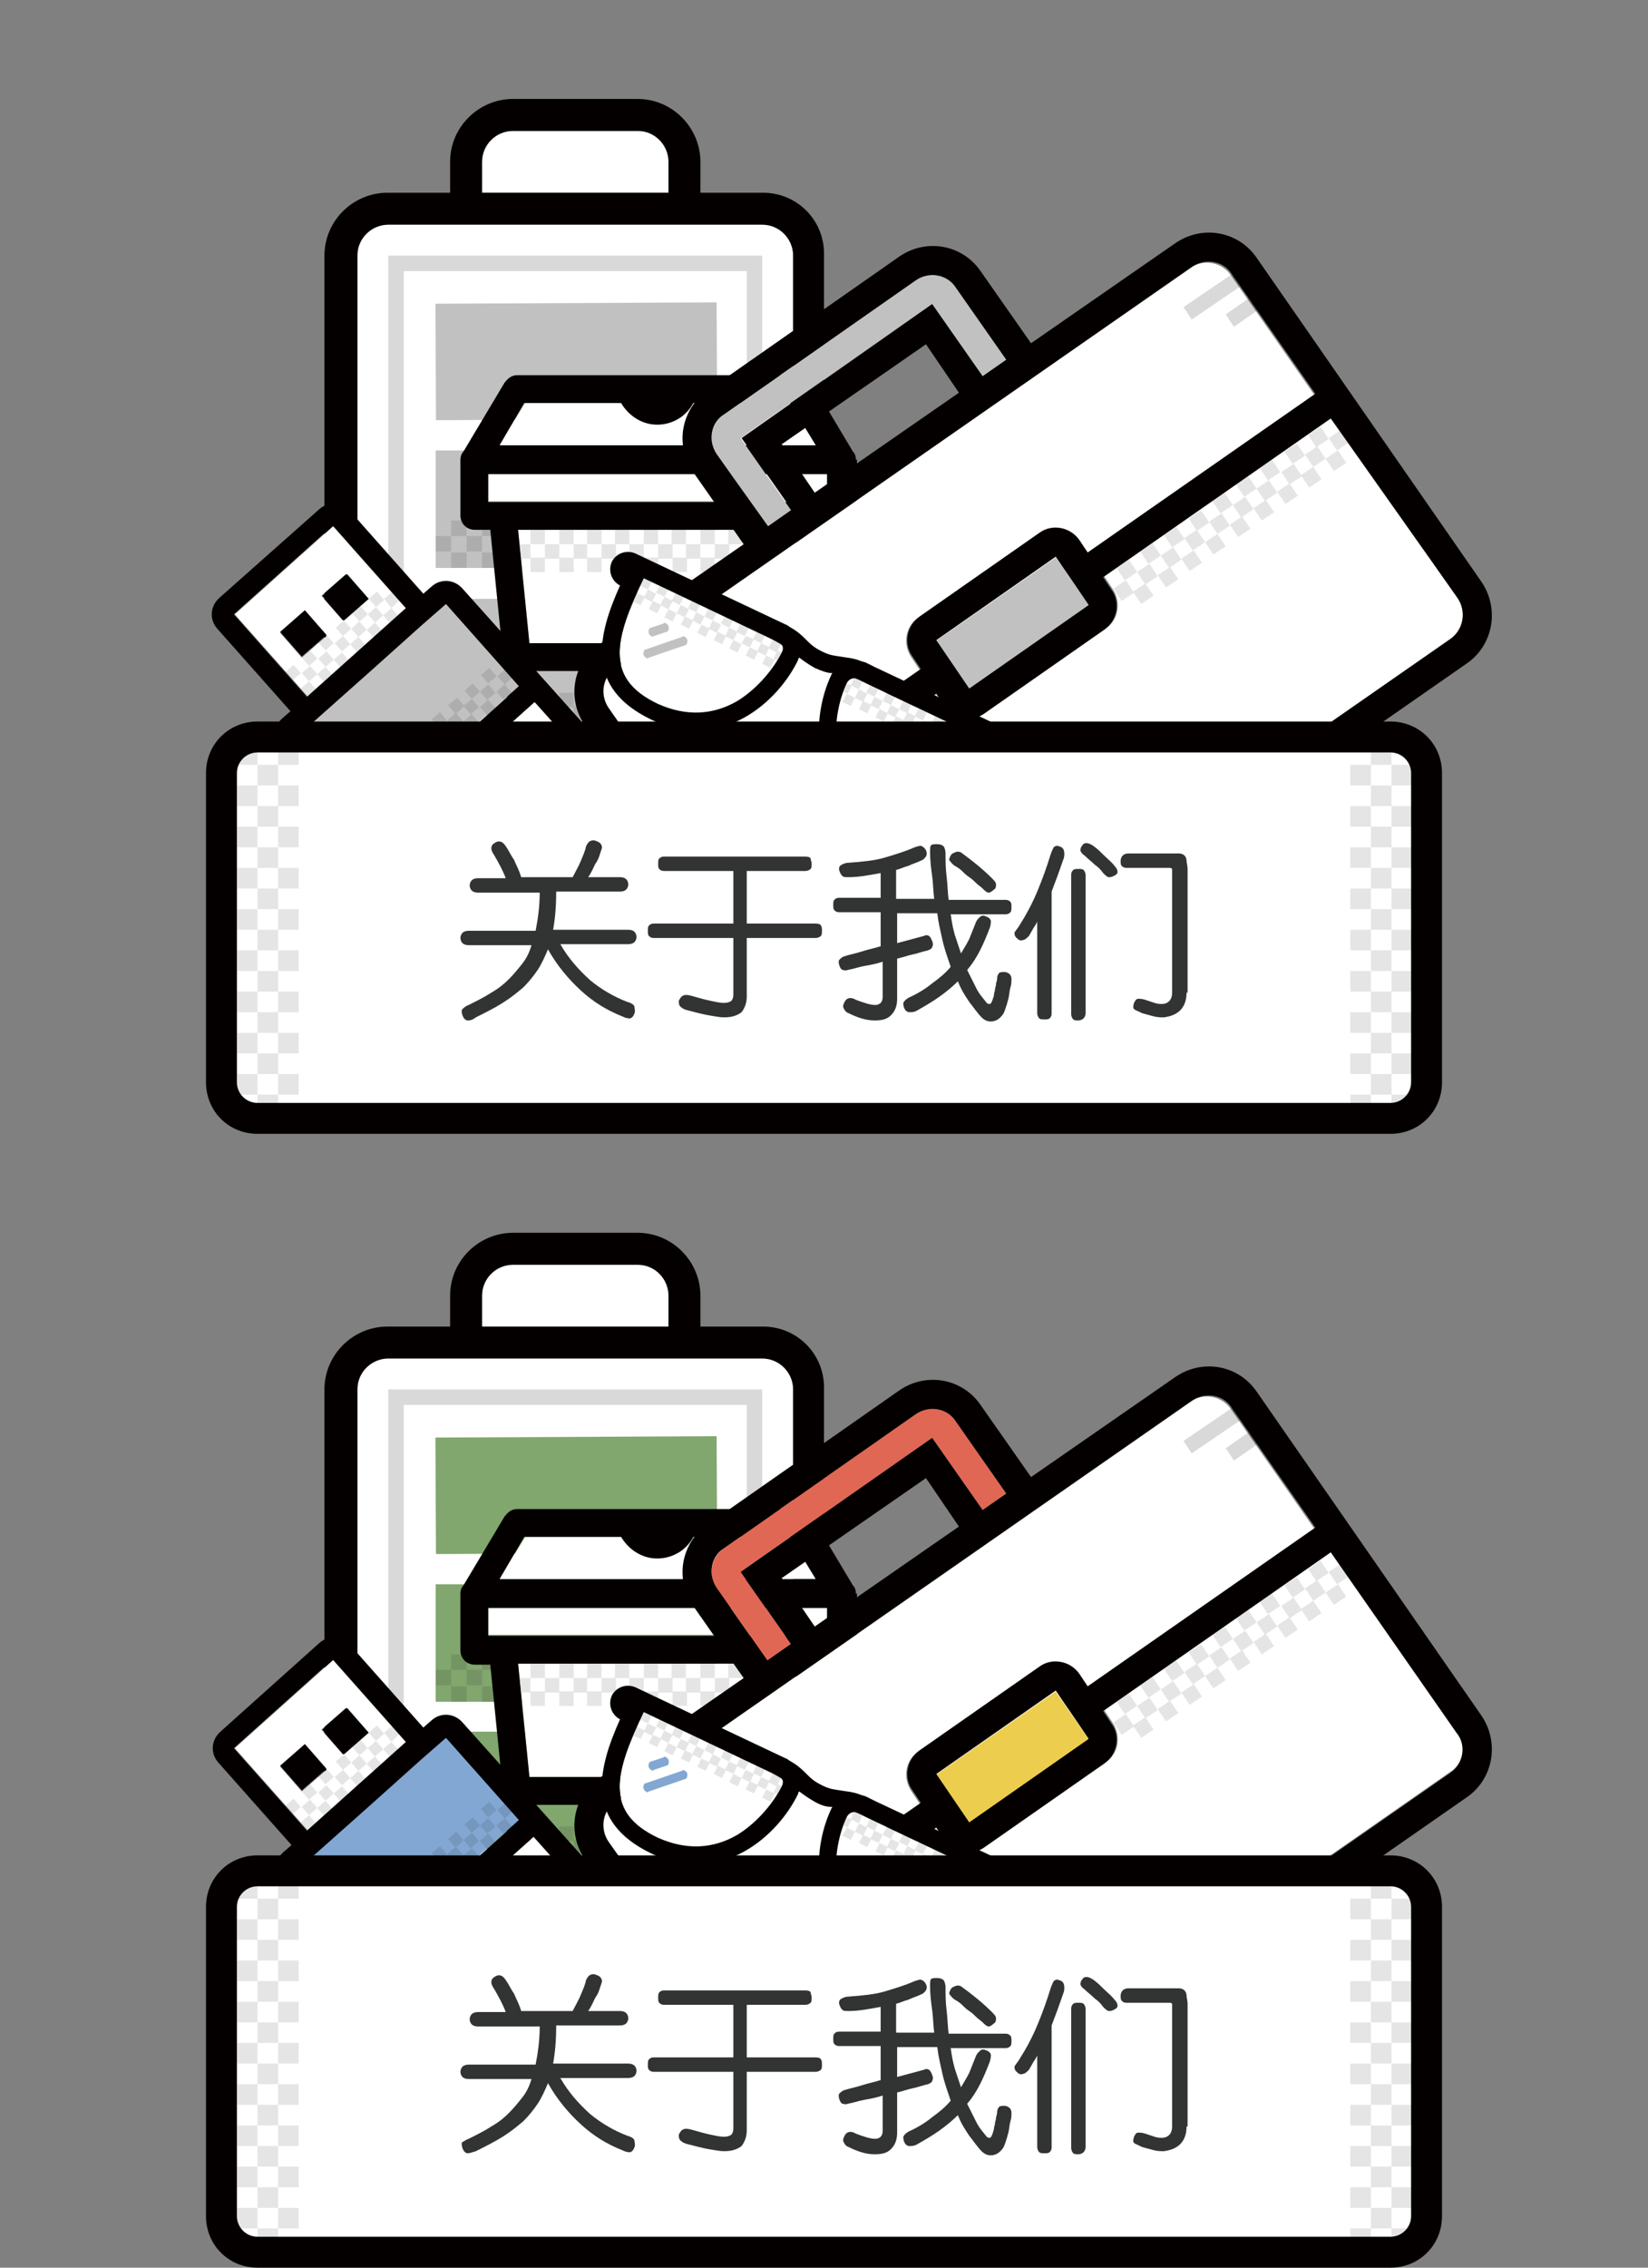 <?xml version="1.0" encoding="utf-8"?>
<!-- Generator: Adobe Illustrator 19.0.0, SVG Export Plug-In . SVG Version: 6.00 Build 0)  -->
<svg version="1.1" id="图层_1" xmlns="http://www.w3.org/2000/svg" xmlns:xlink="http://www.w3.org/1999/xlink" x="0px" y="0px"
	 viewBox="0 0 160 220" style="enable-background:new 0 0 160 220;" xml:space="preserve">
<rect x="0" y="0" width="160" height="220" fill="#808080" stroke="none"/>
<style type="text/css">
	.st0{fill:#FFFFFF;}
	.st1{fill:#81A66E;}
	.st2{opacity:0.102;}
	.st3{fill:#040000;}
	.st4{opacity:0.149;}
	.st5{fill:#E06754;}
	.st6{fill:#EDCD4E;}
	.st7{fill:#82A7D2;}
	.st8{opacity:0.102;fill:#040000;}
	.st9{fill:#323333;}
	.st10{fill:none;}
	.st11{fill:#C1C1C1;}
</style>
<g id="XMLID_2931_">
	<g id="XMLID_2934_">
		<g id="XMLID_5944_">
			<g id="XMLID_5946_">
				<g id="White_Base_33_">
					<g id="XMLID_3635_">
						<path id="XMLID_3636_" class="st0" d="M74.1,131.7H37.7c-1.7,0-3,1.4-3,3v63.6c0,1.7,1.4,3,3,3h36.3c1.7,0,3-1.4,3-3v-63.6
							C77.1,133.1,75.7,131.7,74.1,131.7z M65,125.7c0-1.7-1.4-3-3-3H49.8c-1.7,0-3,1.4-3,3v3H65V125.7z"/>
					</g>
				</g>
				<g id="Green_13_">
					<g id="XMLID_3670_">
						<path id="XMLID_3671_" class="st1" d="M42.3,193.8h27.3v-11.4H42.3V193.8z M42.3,179.4h27.3v-11.4H42.3V179.4z M42.3,153.7
							v11.4h27.3v-11.4H42.3z"/>
					</g>
				</g>
				<g id="Texture_1_33_" class="st2">
					<g id="XMLID_6540_">
						<path id="XMLID_6541_" class="st3" d="M42.3,190.8v1.5h1.5v-1.5H42.3z M45.3,189.3h-1.5v1.5h1.5V189.3z M45.3,190.8v1.5h1.5
							v-1.5H45.3z M48.3,189.3h-1.5v1.5h1.5V189.3z M51.3,190.8v1.5h1.5v-1.5H51.3z M48.3,190.8v1.5h1.5v-1.5H48.3z M51.3,189.3
							h-1.5v1.5h1.5V189.3z M43.8,193.8h1.5v-1.5h-1.5V193.8z M46.8,193.8h1.5v-1.5h-1.5V193.8z M49.8,193.8h1.5v-1.5h-1.5V193.8z
							 M54.4,190.8v1.5h1.5v-1.5H54.4z M57.4,189.3h-1.5v1.5h1.5V189.3z M57.4,190.8v1.5h1.5v-1.5H57.4z M60.4,189.3h-1.5v1.5h1.5
							V189.3z M54.4,189.3h-1.5v1.5h1.5V189.3z M60.4,190.8v1.5h1.5v-1.5H60.4z M63.5,189.3h-1.5v1.5h1.5V189.3z M66.5,192.3H68
							v-1.5h-1.5V192.3z M63.5,190.8v1.5H65v-1.5H63.5z M66.5,189.3H65v1.5h1.5V189.3z M55.9,193.8h1.5v-1.5h-1.5V193.8z
							 M58.9,193.8h1.5v-1.5h-1.5V193.8z M52.9,193.8h1.5v-1.5h-1.5V193.8z M61.9,193.8h1.5v-1.5h-1.5V193.8z M65,193.8h1.5v-1.5H65
							V193.8z M68,190.8h1.5v-1.5H68V190.8z M69.5,193.8v-1.5H68v1.5H69.5z M42.3,162v1.5h1.5V162H42.3z M45.3,160.5h-1.5v1.5h1.5
							V160.5z M45.3,162v1.5h1.5V162H45.3z M48.3,160.5h-1.5v1.5h1.5V160.5z M51.3,162v1.5h1.5V162H51.3z M48.3,162v1.5h1.5V162
							H48.3z M51.3,160.5h-1.5v1.5h1.5V160.5z M43.8,165.1h1.5v-1.5h-1.5V165.1z M46.8,165.1h1.5v-1.5h-1.5V165.1z M49.8,165.1h1.5
							v-1.5h-1.5V165.1z M54.4,162v1.5h1.5V162H54.4z M57.4,160.5h-1.5v1.5h1.5V160.5z M57.4,162v1.5h1.5V162H57.4z M60.4,160.5
							h-1.5v1.5h1.5V160.5z M54.4,160.5h-1.5v1.5h1.5V160.5z M60.4,162v1.5h1.5V162H60.4z M63.5,160.5h-1.5v1.5h1.5V160.5z
							 M66.5,162v1.5H68V162H66.5z M63.5,162v1.5H65V162H63.5z M66.5,160.5H65v1.5h1.5V160.5z M55.9,165.1h1.5v-1.5h-1.5V165.1z
							 M58.9,165.1h1.5v-1.5h-1.5V165.1z M52.9,165.1h1.5v-1.5h-1.5V165.1z M61.9,165.1h1.5v-1.5h-1.5V165.1z M65,165.1h1.5v-1.5H65
							V165.1z M69.5,160.5H68v1.5h1.5V160.5z M69.5,165.1v-1.5H68v1.5H69.5z"/>
					</g>
				</g>
				<g id="Inner_Lines_20_" class="st4">
					<g id="XMLID_3648_">
						<path id="XMLID_3649_" class="st3" d="M37.7,134.8v63.6h36.3v-63.6H37.7z M72.5,196.9H39.2v-60.6h33.3V196.9z"/>
					</g>
				</g>
				<g id="Outline_33_">
					<g id="XMLID_3697_">
						<path id="XMLID_3842_" class="st3" d="M74.1,128.7H68v-3c0-3.3-2.7-6.1-6.1-6.1H49.8c-3.3,0-6.1,2.7-6.1,6.1v3h-6.1
							c-3.3,0-6.1,2.7-6.1,6.1v63.6c0,3.3,2.7,6.1,6.1,6.1h36.3c3.3,0,6.1-2.7,6.1-6.1v-63.6C80.1,131.4,77.4,128.7,74.1,128.7z
							 M46.8,125.7c0-1.7,1.4-3,3-3h12.1c1.7,0,3,1.4,3,3v3H46.8V125.7z M77.1,198.4c0,1.7-1.4,3-3,3H37.7c-1.7,0-3-1.4-3-3v-63.6
							c0-1.7,1.4-3,3-3h36.3c1.7,0,3,1.4,3,3V198.4z"/>
					</g>
				</g>
			</g>
			
				<rect id="XMLID_5945_" x="42.3" y="139.4" transform="matrix(1 -4.821858e-03 4.821858e-03 1 -0.699 0.271)" class="st1" width="27.3" height="11.3"/>
		</g>
		<g id="XMLID_5114_">
			<g id="White_Base_8_">
				<g id="XMLID_4281_">
					<path id="XMLID_4282_" class="st0" d="M76.8,149.1h-9.4c-0.7,1.2-2,2.1-3.5,2.1c-1.5,0-2.8-0.8-3.5-2.1h-9.4l-2.5,4.1h30.8
						L76.8,149.1z M54.1,199.8h19.5l1.3-13.7H52.8L54.1,199.8z M51.4,172.4h25.1l1-11H50.3L51.4,172.4z M47.4,155.9v2.7h32.9v-2.7
						H47.4z"/>
				</g>
			</g>
			<g id="Green_3_">
				<g id="XMLID_3478_">
					<polygon id="XMLID_3482_" class="st1" points="51.6,175.1 52.5,183.3 75.2,183.3 76.1,175.1 					"/>
				</g>
			</g>
			<g id="Texture_1_8_" class="st2">
				<g id="XMLID_6722_">
					<path id="XMLID_6723_" class="st3" d="M61.1,178.5v1.4h1.4v-1.4H61.1z M61.1,177.2h-1.4v1.4h1.4V177.2z M66.6,178.5v1.4H68
						v-1.4H66.6z M72.1,177.2h-1.4v1.4h1.4V177.2z M69.4,177.2H68v1.4h1.4V177.2z M63.9,178.5v1.4h1.4v-1.4H63.9z M69.4,178.5v1.4
						h1.4v-1.4H69.4z M63.9,177.2h-1.4v1.4h1.4V177.2z M65.3,181.3h1.4v-1.4h-1.4V181.3z M72.1,178.5v1.4h1.4v-1.4H72.1z
						 M62.5,181.3h1.4v-1.4h-1.4V181.3z M59.8,181.3h1.4v-1.4h-1.4V181.3z M57,181.3h1.4v-1.4H57V181.3z M73.5,181.3h1.4v-1.4h-1.4
						V181.3z M58.4,178.5v1.4h1.4v-1.4H58.4z M70.7,181.3h1.4v-1.4h-1.4V181.3z M68,181.3h1.4v-1.4H68V181.3z M55.7,178.5v1.4H57
						v-1.4H55.7z M54.3,181.3h1.4v-1.4h-1.4V181.3z M58.4,177.2H57v1.4h1.4V177.2z M55.7,177.2h-1.4v1.4h1.4V177.2z M52.9,178.5v1.4
						h1.4v-1.4H52.9z M52.3,181.3h0.6v-1.4h-0.8L52.3,181.3z M51.9,177.2l0.1,1.4h0.9v-1.4H51.9z M66.6,177.2h-1.4v1.4h1.4V177.2z
						 M63.9,162.8v1.4h1.4v-1.4H63.9z M66.6,162.8v1.4H68v-1.4H66.6z M61.1,162.8v1.4h1.4v-1.4H61.1z M66.6,161.4h-1.4v1.4h1.4
						V161.4z M63.9,161.4h-1.4v1.4h1.4V161.4z M58.4,161.4H57v1.4h1.4V161.4z M61.1,161.4h-1.4v1.4h1.4V161.4z M58.4,162.8v1.4h1.4
						v-1.4H58.4z M72.1,162.8v1.4h1.4v-1.4H72.1z M74.8,162.8v1.4h1.4v-1.4H74.8z M77.4,161.4h-1.2v1.4h1.1L77.4,161.4z M74.8,161.4
						h-1.4v1.4h1.4V161.4z M74.8,177.2h-1.4v1.4h1.4V177.2z M69.4,162.8v1.4h1.4v-1.4H69.4z M72.1,161.4h-1.4v1.4h1.4V161.4z
						 M55.7,162.8v1.4H57v-1.4H55.7z M69.4,161.4H68v1.4h1.4V161.4z M62.5,165.5h1.4v-1.4h-1.4V165.5z M65.3,165.5h1.4v-1.4h-1.4
						V165.5z M70.7,165.5h1.4v-1.4h-1.4V165.5z M68,165.5h1.4v-1.4H68V165.5z M73.5,165.5h1.4v-1.4h-1.4V165.5z M74.8,179.9h0.8
						l0.1-1.4h-0.9V179.9z M77,165.5l0.1-1.4h-0.9v1.4H77z M52.9,162.8v1.4h1.4v-1.4H52.9z M52.9,161.4h-1.4v1.4h1.4V161.4z
						 M59.8,165.5h1.4v-1.4h-1.4V165.5z M50.5,162.8l0.1,1.4h0.9v-1.4H50.5z M55.7,161.4h-1.4v1.4h1.4V161.4z M57,165.5h1.4v-1.4H57
						V165.5z M54.3,165.5h1.4v-1.4h-1.4V165.5z M51.5,165.5h1.4v-1.4h-1.4V165.5z"/>
				</g>
			</g>
			<g id="Outline_8_">
				<g id="XMLID_4665_">
					<path id="XMLID_4666_" class="st3" d="M83.1,154.6c0-0.3-0.1-0.6-0.3-0.8l0,0l-4-6.7c0,0-0.1-0.1-0.1-0.1l0,0l0,0
						c-0.3-0.3-0.6-0.6-1.1-0.6H50.2c-0.4,0-0.8,0.2-1.1,0.6l0,0l0,0c0,0-0.1,0.1-0.1,0.1l-4,6.7l0,0c-0.2,0.2-0.3,0.5-0.3,0.8h0
						v5.5h0v0c0,0.8,0.6,1.4,1.4,1.4h1.5l4,39.9l0,0c0.1,0.7,0.6,1.2,1.4,1.2l0,0h21.9c0.7,0,1.3-0.5,1.4-1.2l0,0l4-39.9h1.5l0,0h0
						c0.8,0,1.4-0.6,1.4-1.4v0l0,0V154.6z M73.6,199.8H54.2l-1.4-13.7H75L73.6,199.8z M50.9,149.1h9.4c0.7,1.2,2,2.1,3.5,2.1
						c1.5,0,2.8-0.8,3.5-2.1h9.4l2.5,4.1H48.5L50.9,149.1z M52.5,183.3l-0.8-8.2h24.4l-0.8,8.2H52.5z M51.4,172.4l-1.1-11h27.1
						l-1.1,11H51.4z M47.4,158.7v-2.7h32.9v2.7H47.4z"/>
				</g>
			</g>
		</g>
		<g id="XMLID_4604_">
			<g id="White_Base_20_">
				<g id="XMLID_4054_">
					<path id="XMLID_4055_" class="st0" d="M88.5,173.8c-0.9-1.3-0.6-3.1,0.7-3.9l11.6-8.1c1.3-0.9,3.1-0.6,3.9,0.7l0.8,1.2
						l22.1-15.4l-8.1-11.6c-0.9-1.3-2.7-1.6-3.9-0.7l-55.9,38.9c-1.3,0.9-1.6,2.7-0.7,3.9l8.1,11.6L89.3,175L88.5,173.8z
						 M103.3,165.2l-0.8-1.2l-11.6,8.1l2.3,3.3l0.1,0.1l0.8,1.2l11.6-8.1l-0.8-1.2L103.3,165.2z M141.5,168l-12.2-17.5l-22.1,15.4
						l0.8,1.2c0.9,1.3,0.6,3.1-0.7,3.9l-11.6,8.1c-1.3,0.9-3.1,0.6-3.9-0.7l-0.8-1.2l-22.1,15.4L81,210.1c0.9,1.3,2.7,1.6,3.9,0.7
						l55.9-38.9C142.1,171.1,142.4,169.3,141.5,168z"/>
				</g>
			</g>
			<g id="Red_14_">
				<g id="XMLID_3487_">
					<path id="XMLID_3488_" class="st5" d="M76.8,159.5l-4.9-7l18.6-13l4.9,7l2.3-1.6l-4.9-7c-0.9-1.3-2.7-1.6-3.9-0.7l-18.6,13
						c-1.3,0.9-1.6,2.7-0.7,3.9l4.9,7l11.6-8.1L76.8,159.5z"/>
				</g>
			</g>
			<g id="Blue_14_">
				<g id="XMLID_3498_">
					
						<rect id="XMLID_3499_" x="91.2" y="167.6" transform="matrix(0.821 -0.571 0.571 0.821 -79.75 86.69)" class="st6" width="14.2" height="5.7"/>
				</g>
			</g>
			<g id="Texture_1_20_" class="st2">
				<g id="XMLID_6908_">
					<path id="XMLID_6909_" class="st3" d="M71.3,196.2l1.2-0.8l-0.8-1.2l-1.2,0.8L71.3,196.2z M68.8,192.7l0.8,1.2l1.2-0.8
						l-0.8-1.2L68.8,192.7z M70.8,193l0.8,1.2l1.2-0.8l-0.8-1.2L70.8,193z M73.6,194.6l1.2-0.8l-0.8-1.2l-1.2,0.8L73.6,194.6z
						 M72.3,190.2l-1.2,0.8l0.8,1.2l1.2-0.8L72.3,190.2z M73.1,191.4l0.8,1.2l1.2-0.8l-0.8-1.2L73.1,191.4z M75.9,192.9l1.2-0.8
						l-0.8-1.2l-1.2,0.8L75.9,192.9z M74.7,188.6l-1.2,0.8l0.8,1.2l1.2-0.8L74.7,188.6z M75.5,189.8l0.8,1.2l1.2-0.8l-0.8-1.2
						L75.5,189.8z M78.2,191.3l1.2-0.8l-0.8-1.2l-1.2,0.8L78.2,191.3z M77,187l-1.2,0.8l0.8,1.2l1.2-0.8L77,187z M77.8,188.2
						l0.8,1.2l1.2-0.8l-0.8-1.2L77.8,188.2z M80.6,189.7l1.2-0.8l-0.8-1.2l-1.2,0.8L80.6,189.7z M79.3,185.4l-1.2,0.8l0.8,1.2
						l1.2-0.8L79.3,185.4z M80.1,186.6l0.8,1.2l1.2-0.8l-0.8-1.2L80.1,186.6z M82.9,188.1l1.2-0.8l-0.8-1.2l-1.2,0.8L82.9,188.1z
						 M81.6,183.8l-1.2,0.8l0.8,1.2l1.2-0.8L81.6,183.8z M82.4,184.9l0.8,1.2l1.2-0.8l-0.8-1.2L82.4,184.9z M85.2,186.4l1.2-0.8
						l-0.8-1.2l-1.2,0.8L85.2,186.4z M84,182.1l-1.2,0.8l0.8,1.2l1.2-0.8L84,182.1z M84.8,183.3l0.8,1.2l1.2-0.8l-0.8-1.2
						L84.8,183.3z M87.6,184.8l1.2-0.8l-0.8-1.2l-1.2,0.8L87.6,184.8z M86.3,180.5l-1.2,0.8l0.8,1.2l1.2-0.8L86.3,180.5z
						 M87.1,181.7l0.8,1.2l1.2-0.8l-0.8-1.2L87.1,181.7z M89.9,183.2l1.2-0.8l-0.8-1.2l-1.2,0.8L89.9,183.2z M88.6,178.9l-1.2,0.8
						l0.8,1.2l1.2-0.8L88.6,178.9z M89.4,180.1l0.8,1.2l1.2-0.8l-0.8-1.2L89.4,180.1z M91.4,180.4l0.8,1.2l1.2-0.8l-0.8-1.2
						L91.4,180.4z M90.9,177.3l-1.2,0.8l0.8,1.2l1.2-0.8L90.9,177.3z M108.1,167.1l0.8,1.2l1.2-0.8l-0.8-1.2L108.1,167.1z
						 M110.8,168.6l1.2-0.8l-0.8-1.2l-1.2,0.8L110.8,168.6z M109.6,164.3l-1.2,0.8l0.8,1.2l1.2-0.8L109.6,164.3z M110.4,165.5
						l0.8,1.2l1.2-0.8l-0.8-1.2L110.4,165.5z M113.2,167l1.2-0.8l-0.8-1.2l-1.2,0.8L113.2,167z M111.9,162.7l-1.2,0.8l0.8,1.2
						l1.2-0.8L111.9,162.7z M112.7,163.9l0.8,1.2l1.2-0.8l-0.8-1.2L112.7,163.9z M115.5,165.4l1.2-0.8l-0.8-1.2l-1.2,0.8
						L115.5,165.4z M114.2,161.1l-1.2,0.8l0.8,1.2l1.2-0.8L114.2,161.1z M115,162.2l0.8,1.2l1.2-0.8l-0.8-1.2L115,162.2z
						 M117.8,163.8l1.2-0.8l-0.8-1.2l-1.2,0.8L117.8,163.8z M116.6,159.5l-1.2,0.8l0.8,1.2l1.2-0.8L116.6,159.5z M117.4,160.6
						l0.8,1.2l1.2-0.8l-0.8-1.2L117.4,160.6z M120.2,162.1l1.2-0.8l-0.8-1.2l-1.2,0.8L120.2,162.1z M118.9,157.8l-1.2,0.8l0.8,1.2
						l1.2-0.8L118.9,157.8z M119.7,159l0.8,1.2l1.2-0.8l-0.8-1.2L119.7,159z M122.5,160.5l1.2-0.8l-0.8-1.2l-1.2,0.8L122.5,160.5z
						 M121.2,156.2l-1.2,0.8l0.8,1.2l1.2-0.8L121.2,156.2z M122,157.4l0.8,1.2l1.2-0.8l-0.8-1.2L122,157.4z M124.8,158.9l1.2-0.8
						l-0.8-1.2l-1.2,0.8L124.8,158.9z M123.5,154.6l-1.2,0.8l0.8,1.2l1.2-0.8L123.5,154.6z M124.4,155.8l0.8,1.2l1.2-0.8l-0.8-1.2
						L124.4,155.8z M127.1,157.3l1.2-0.8l-0.8-1.2l-1.2,0.8L127.1,157.3z M125.9,153l-1.2,0.8l0.8,1.2l1.2-0.8L125.9,153z
						 M126.7,154.1l0.8,1.2l1.2-0.8l-0.8-1.2L126.7,154.1z M128.7,154.5l0.8,1.2l1.2-0.8l-0.8-1.2L128.7,154.5z M128.2,151.4
						l-1.2,0.8l0.8,1.2l1.2-0.8L128.2,151.4z M131,152.9l-0.8-1.2l-1.2,0.8l0.8,1.2L131,152.9z"/>
				</g>
			</g>
			<g id="Outline_20_">
				<g id="XMLID_4657_">
					<path id="XMLID_4658_" class="st3" d="M143.8,166.4L122,135c-1.8-2.6-5.3-3.2-7.9-1.4l-14,9.7l-4.9-7c-1.8-2.6-5.3-3.2-7.9-1.4
						l-18.6,13c-2.6,1.8-3.2,5.3-1.4,7.9l4.9,7l-14,9.7c-2.6,1.8-3.2,5.3-1.4,7.9l21.9,31.4c1.8,2.6,5.3,3.2,7.9,1.4l55.9-38.9
						C145,172.5,145.6,169,143.8,166.4z M69.6,154.1c-0.9-1.3-0.6-3.1,0.7-3.9l18.6-13c1.3-0.9,3.1-0.6,3.9,0.7l4.9,7l-2.3,1.6
						l-4.9-7l-18.6,13l4.9,7l-2.3,1.6L69.6,154.1z M93.1,148.1l-14,9.7l-3.2-4.7l14-9.7L93.1,148.1z M59.1,178.7
						c-0.9-1.3-0.6-3.1,0.7-3.9l55.9-38.9c1.3-0.9,3.1-0.6,3.9,0.7l8.1,11.6l-22.1,15.4l-0.8-1.2c-0.9-1.3-2.7-1.6-3.9-0.7
						l-11.6,8.1c-1.3,0.9-1.6,2.7-0.7,3.9l0.8,1.2l-22.1,15.4L59.1,178.7z M105.7,168.7l-11.6,8.1l-3.2-4.7l11.6-8.1L105.7,168.7z
						 M140.8,172l-55.9,38.9c-1.3,0.9-3.1,0.6-3.9-0.7l-12.2-17.5l22.1-15.4l0.8,1.2c0.9,1.3,2.7,1.6,3.9,0.7l11.6-8.1
						c1.3-0.9,1.6-2.7,0.7-3.9l-0.8-1.2l22.1-15.4l12.2,17.5C142.4,169.3,142.1,171.1,140.8,172z"/>
				</g>
			</g>
			<g id="Inner_Lines_13_" class="st4">
				<g id="XMLID_4623_">
					<path id="XMLID_4624_" class="st3" d="M80.2,209l0.8,1.2l4.7-3.2l-0.8-1.2L80.2,209z M80.9,205l-2.3,1.6l0.8,1.2l2.3-1.6
						L80.9,205z M119.6,136.6l-4.7,3.2l0.8,1.2l4.7-3.2L119.6,136.6z M121.3,138.9l-2.3,1.6l0.8,1.2l2.3-1.6L121.3,138.9z"/>
				</g>
			</g>
		</g>
		<g id="XMLID_3702_">
			<g id="White_Base_6_">
				<g id="XMLID_3905_">
					<path id="XMLID_3942_" class="st0" d="M84.1,176.3c-0.4-0.2-0.8-0.4-1.1-0.5c-0.3,0-0.6,0.1-0.8,0.5c-0.7,1.4-1.3,3.8-0.9,6.3
						c0.4,2.8,2,4.9,4.7,6.1c5.3,2.5,7.5-0.8,10.4-6.6L84.1,176.3z M74.7,171.8L62.5,166c-2.8,5.9-3.9,9.7,1.4,12.2
						c2.7,1.3,5.3,1.2,7.7-0.3c2.1-1.3,3.6-3.2,4.3-4.7c0.2-0.4,0.1-0.7-0.1-0.9C75.5,172.2,75.1,172,74.7,171.8z"/>
				</g>
			</g>
			<g id="Blue_5_">
				<g id="XMLID_4289_">
					<path id="XMLID_4290_" class="st7" d="M66.5,171.8c-0.1-0.1-0.2-0.1-0.3,0l-3.5,1.2c-0.1,0-0.2,0.1-0.2,0.2
						c-0.1,0.2,0,0.5,0.2,0.6c0.1,0.1,0.2,0.1,0.3,0l3.5-1.2c0.1,0,0.2-0.1,0.2-0.2C66.8,172.1,66.7,171.9,66.5,171.8z M63.2,171.7
						c0.1,0.1,0.2,0.1,0.3,0l1.2-0.4c0.1,0,0.2-0.1,0.2-0.2c0.1-0.2,0-0.5-0.2-0.6c-0.1-0.1-0.2-0.1-0.3,0l-1.2,0.4
						c-0.1,0-0.2,0.1-0.2,0.2C62.9,171.3,63,171.6,63.2,171.7z M87,181.5c-0.1-0.1-0.2-0.1-0.3,0l-3.5,1.2c-0.1,0-0.2,0.1-0.2,0.2
						c-0.1,0.2,0,0.5,0.2,0.6c0.1,0.1,0.2,0.1,0.3,0l3.5-1.2c0.1,0,0.2-0.1,0.2-0.2C87.3,181.8,87.2,181.6,87,181.5z M83.7,181.4
						c0.1,0.1,0.2,0.1,0.3,0l1.2-0.4c0.1,0,0.2-0.1,0.2-0.2c0.1-0.2,0-0.5-0.2-0.6c-0.1-0.1-0.2-0.1-0.3,0l-1.2,0.4
						c-0.1,0-0.2,0.1-0.2,0.2C83.4,181,83.4,181.3,83.7,181.4z"/>
				</g>
			</g>
			<g id="Texture_1_6_" class="st2">
				<g id="XMLID_6735_">
					<path id="XMLID_6736_" class="st3" d="M71.2,170.1l-0.8-0.4l-0.4,0.8l0.8,0.4L71.2,170.1z M72.4,173.6l0.8,0.4l0.4-0.8
						l-0.8-0.4L72.4,173.6z M70.8,170.9l-0.4,0.8l0.8,0.4l0.4-0.8L70.8,170.9z M69.2,170.2l-0.4,0.8l0.8,0.4l0.4-0.8L69.2,170.2z
						 M61.5,168.4l0.7,0.3l0.4-0.8l-0.8-0.4C61.7,167.9,61.6,168.2,61.5,168.4z M62.5,166c-0.1,0.3-0.2,0.5-0.4,0.8l0.8,0.4l0.4-0.8
						L62.5,166z M74.3,171.6l-0.8-0.4l-0.4,0.8l0.8,0.4L74.3,171.6z M72.4,171.7l-0.4,0.8l0.8,0.4l0.4-0.8L72.4,171.7z M74,174.4
						l0.8,0.4l0.4-0.8l-0.8-0.4L74,174.4z M72.7,170.9l-0.8-0.4l-0.4,0.8l0.8,0.4L72.7,170.9z M69.6,169.4l-0.8-0.4l-0.4,0.8
						l0.8,0.4L69.6,169.4z M66.1,168.7l-0.4,0.8l0.8,0.4l0.4-0.8L66.1,168.7z M66.1,170.6l0.8,0.4l0.4-0.8l-0.8-0.4L66.1,170.6z
						 M64.5,167.9l-0.4,0.8l0.8,0.4l0.4-0.8L64.5,167.9z M62.9,167.2l-0.4,0.8l0.8,0.4l0.4-0.8L62.9,167.2z M67.6,169.4l-0.4,0.8
						l0.8,0.4l0.4-0.8L67.6,169.4z M66.4,167.9l-0.8-0.4l-0.4,0.8l0.8,0.4L66.4,167.9z M64.5,169.9l0.8,0.4l0.4-0.8l-0.8-0.4
						L64.5,169.9z M68,168.6l-0.8-0.4l-0.4,0.8l0.8,0.4L68,168.6z M67.7,171.4l0.8,0.4l0.4-0.8l-0.8-0.4L67.7,171.4z M70.8,172.9
						l0.8,0.4l0.4-0.8l-0.8-0.4L70.8,172.9z M64.9,167.1l-0.8-0.4l-0.4,0.8l0.8,0.4L64.9,167.1z M63,169.1l0.8,0.4l0.4-0.8l-0.8-0.4
						L63,169.1z M69.3,172.1l0.8,0.4l0.4-0.8l-0.8-0.4L69.3,172.1z M88.1,179.1l-0.4,0.8l0.8,0.4l0.4-0.8L88.1,179.1z M88.5,178.3
						l-0.8-0.4l-0.4,0.8l0.8,0.4L88.5,178.3z M90,179.1l-0.8-0.4l-0.4,0.8l0.8,0.4L90,179.1z M89.7,179.9l-0.4,0.8l0.8,0.4l0.4-0.8
						L89.7,179.9z M84.9,177.6l-0.4,0.8l0.8,0.4l0.4-0.8L84.9,177.6z M86.5,178.4l-0.4,0.8l0.8,0.4l0.4-0.8L86.5,178.4z M86.9,177.6
						l-0.8-0.4l-0.4,0.8l0.8,0.4L86.9,177.6z M91.2,180.6l-0.4,0.8l0.8,0.4L92,181L91.2,180.6z M91.6,179.8l-0.8-0.4l-0.4,0.8
						l0.8,0.4L91.6,179.8z M73.9,172.4l-0.4,0.8l0.8,0.4l0.4-0.8L73.9,172.4z M96.3,182.1l-0.8-0.4l-0.4,0.8l0.8,0.4
						C96.1,182.6,96.2,182.3,96.3,182.1z M94.4,182.1l-0.4,0.8l0.8,0.4l0.4-0.8L94.4,182.1z M85.3,176.8l-0.8-0.4l-0.4,0.8l0.8,0.4
						L85.3,176.8z M93.2,180.6l-0.8-0.4L92,181l0.8,0.4L93.2,180.6z M92.8,181.4l-0.4,0.8l0.8,0.4l0.4-0.8L92.8,181.4z M94.8,181.3
						l-0.8-0.4l-0.4,0.8l0.8,0.4L94.8,181.3z M91.3,182.6l0.8,0.4l0.4-0.8l-0.8-0.4L91.3,182.6z M92.9,183.3l0.8,0.4l0.4-0.8
						l-0.8-0.4L92.9,183.3z M88.1,181.1l0.8,0.4l0.4-0.8l-0.8-0.4L88.1,181.1z M89.7,181.8l0.8,0.4l0.4-0.8l-0.8-0.4L89.7,181.8z
						 M75.8,172.5C75.8,172.4,75.8,172.4,75.8,172.5c-0.2-0.2-0.5-0.3-0.8-0.4l-0.4,0.8l0.8,0.4L75.8,172.5z M95.1,184.4
						c0.1-0.3,0.3-0.5,0.4-0.8l-0.8-0.4l-0.4,0.8L95.1,184.4z M75.1,173.9l0.4,0.2c0.2-0.3,0.3-0.5,0.4-0.8l-0.4-0.2L75.1,173.9z
						 M83.4,178.8l0.8,0.4l0.4-0.8l-0.8-0.4L83.4,178.8z M82.2,176.3c-0.1,0.2-0.2,0.5-0.3,0.8l0.4,0.2l0.4-0.8L82.2,176.3z
						 M81.8,178.1l0.8,0.4l0.4-0.8l-0.8-0.4L81.8,178.1z M83.7,176.1c-0.3-0.1-0.5-0.2-0.7-0.3c0,0-0.1,0-0.1,0l-0.3,0.7l0.8,0.4
						L83.7,176.1z M86.6,180.3l0.8,0.4l0.4-0.8l-0.8-0.4L86.6,180.3z M85,179.6l0.8,0.4l0.4-0.8l-0.8-0.4L85,179.6z M83.4,176.9
						l-0.4,0.8l0.8,0.4l0.4-0.8L83.4,176.9z"/>
				</g>
			</g>
			<g id="Outline_6_">
				<g id="XMLID_4069_">
					<path id="XMLID_4070_" class="st3" d="M98.7,181.2l-13.8-6.5l0,0l0,0l-0.8-0.4c-0.2-0.1-0.4-0.1-0.6-0.2
						c-0.8-0.3-1.4-0.3-1.9-0.4c-0.6-0.1-1-0.1-1.8-0.5s-1.1-0.7-1.5-1.1c-0.4-0.4-0.8-0.8-1.5-1.2c-0.2-0.1-0.4-0.3-0.5-0.3
						l-14.6-6.9l0,0c-0.9-0.4-1.9,0-2.3,0.8c-0.4,0.9,0,1.9,0.8,2.3c0,0,0,0,0,0c-2.2,4.9-3.4,9.9,3,13c6.9,3.3,12.4-1.8,14.3-5.8
						c0-0.1,0-0.1,0.1-0.2c0.4,0.3,0.8,0.6,1.5,1s1.2,0.5,1.7,0.5c0,0.1-0.1,0.1-0.1,0.2c-1.9,4-2.3,11.4,4.6,14.7
						c6.4,3,9.5-1.2,11.9-5.9c0,0,0,0,0,0c0.9,0.4,1.9,0,2.3-0.8C99.9,182.7,99.5,181.6,98.7,181.2z M75.9,173.3
						c-0.7,1.4-2.2,3.4-4.3,4.7c-2.4,1.4-5,1.5-7.7,0.3c-5.3-2.5-4.2-6.3-1.4-12.2l12.2,5.8l0,0c0.4,0.2,0.8,0.4,1.1,0.6
						C76,172.6,76.1,172.9,75.9,173.3z M86,188.7c-2.7-1.3-4.2-3.3-4.7-6.1c-0.4-2.4,0.2-4.8,0.9-6.3c0.2-0.4,0.5-0.5,0.8-0.5
						c0.3,0.1,0.7,0.3,1.1,0.5l12.2,5.8C93.5,187.9,91.2,191.2,86,188.7z"/>
				</g>
			</g>
		</g>
		<g id="XMLID_3359_">
			<g id="White_Base_21_">
				<g id="XMLID_4853_">
					<path id="XMLID_4854_" class="st0" d="M39.5,169l-7.1-8l-9.6,8.6l7.1,8L39.5,169z M33.6,165.7l2.1,2.4l-2.4,2.1l-2.1-2.4
						L33.6,165.7z M27.2,171.4l2.4-2.1l2.1,2.4l-2.4,2.1L27.2,171.4z M43.3,168.5l-14.4,12.9l7.1,8l14.4-12.9L43.3,168.5z
						 M65.5,193.3l-13.6-15.2L37.5,191l13.6,15.2c3.6,4,9.7,4.3,13.6,0.8C68.7,203.4,69,197.3,65.5,193.3z M61.1,203
						c-1.8,1.6-4.5,1.4-6.1-0.3c-1.6-1.8-1.4-4.5,0.3-6.1c1.8-1.6,4.5-1.4,6.1,0.3S62.9,201.4,61.1,203z M56.8,198.2
						c-0.9,0.8-1,2.1-0.2,3c0.8,0.9,2.1,1,3,0.2s1-2.1,0.2-3S57.7,197.4,56.8,198.2z"/>
				</g>
			</g>
			<g id="Yellow_10_">
				<g id="XMLID_3613_">
					<circle id="XMLID_3617_" class="st6" cx="58.3" cy="199.8" r="2.1"/>
				</g>
			</g>
			<g id="Blue_15_">
				<g id="XMLID_3505_">
					
						<rect id="XMLID_3534_" x="30" y="173.6" transform="matrix(0.746 -0.666 0.666 0.746 -109.029 71.812)" class="st7" width="19.3" height="10.7"/>
				</g>
			</g>
			<g id="Texture_1_21_" class="st2">
				<g id="XMLID_6352_">
					<path id="XMLID_6353_" class="st3" d="M38.8,168.2l-0.7-0.8l-0.8,0.7L38,169L38.8,168.2z M36.6,167.4l-0.8,0.7l0.7,0.8l0.8-0.7
						L36.6,167.4z M37.9,170.5l0.8-0.7L38,169l-0.8,0.7L37.9,170.5z M37.2,169.7l-0.7-0.8l-0.8,0.7l0.7,0.8L37.2,169.7z M35,168.8
						l-0.8,0.7l0.7,0.8l0.8-0.7L35,168.8z M36.3,171.9l0.8-0.7l-0.7-0.8l-0.8,0.7L36.3,171.9z M35.6,171.1l-0.7-0.8l-0.8,0.7
						l0.7,0.8L35.6,171.1z M33.4,170.2l-0.8,0.7l0.7,0.8l0.8-0.7L33.4,170.2z M34.7,173.3l0.8-0.7l-0.7-0.8l-0.8,0.7L34.7,173.3z
						 M34,172.5l-0.7-0.8l-0.8,0.7l0.7,0.8L34,172.5z M31.7,171.6l-0.8,0.7l0.7,0.8l0.8-0.7L31.7,171.6z M32.4,174l0.7,0.8l0.8-0.7
						l-0.7-0.8L32.4,174z M30.9,173.9l0.7,0.8l0.8-0.7l-0.7-0.8L30.9,173.9z M30.1,173.1l-0.8,0.7l0.7,0.8l0.8-0.7L30.1,173.1z
						 M31.5,176.2l0.8-0.7l-0.7-0.8l-0.8,0.7L31.5,176.2z M29.3,175.3l0.7,0.8l0.8-0.7l-0.7-0.8L29.3,175.3z M27.7,175.2l0.7,0.8
						l0.8-0.7l-0.7-0.8L27.7,175.2z M29.9,177.6l0.8-0.7l-0.7-0.8l-0.8,0.7L29.9,177.6z M42.7,179.1l-0.8,0.7l0.7,0.8l0.8-0.7
						L42.7,179.1z M44.1,182.2l0.8-0.7l-0.7-0.8l-0.8,0.7L44.1,182.2z M41.8,181.3l0.7,0.8l0.8-0.7l-0.7-0.8L41.8,181.3z
						 M41.1,180.5l-0.8,0.7l0.7,0.8l0.8-0.7L41.1,180.5z M42.5,183.7l0.8-0.7l-0.7-0.8l-0.8,0.7L42.5,183.7z M40.2,182.8l0.7,0.8
						l0.8-0.7l-0.7-0.8L40.2,182.8z M39.5,182l-0.8,0.7l0.7,0.8l0.8-0.7L39.5,182z M40.9,185.1l0.8-0.7l-0.7-0.8l-0.8,0.7
						L40.9,185.1z M38.6,184.2l0.7,0.8l0.8-0.7l-0.7-0.8L38.6,184.2z M37.9,183.4l-0.8,0.7l0.7,0.8l0.8-0.7L37.9,183.4z M39.3,186.5
						l0.8-0.7l-0.7-0.8l-0.8,0.7L39.3,186.5z M37,185.6l0.7,0.8l0.8-0.7l-0.7-0.8L37,185.6z M36.3,184.8l-0.8,0.7l0.7,0.8l0.8-0.7
						L36.3,184.8z M37.7,187.9l0.8-0.7l-0.7-0.8l-0.8,0.7L37.7,187.9z M35.4,187.1l0.7,0.8l0.8-0.7l-0.7-0.8L35.4,187.1z M33.9,187
						l0.7,0.8l0.8-0.7l-0.7-0.8L33.9,187z M36.1,189.4l0.8-0.7l-0.7-0.8l-0.8,0.7L36.1,189.4z M49.8,175.7l-0.7-0.8l-0.8,0.7
						l0.7,0.8L49.8,175.7z M47.5,174.8l-0.8,0.7l0.7,0.8l0.8-0.7L47.5,174.8z M48.2,177.1l0.7,0.8l0.8-0.7l-0.7-0.8L48.2,177.1z
						 M46.6,177.1l0.7,0.8l0.8-0.7l-0.7-0.8L46.6,177.1z M45.9,176.3l-0.8,0.7l0.7,0.8l0.8-0.7L45.9,176.3z M47.3,179.4l0.8-0.7
						l-0.7-0.8l-0.8,0.7L47.3,179.4z M45,178.5l0.7,0.8l0.8-0.7l-0.7-0.8L45,178.5z M45,178.5l-0.7-0.8l-0.8,0.7l0.7,0.8l-0.8,0.7
						l0.7,0.8L45,180l-0.7-0.8L45,178.5z M45.7,180.8l0.8-0.7l-0.7-0.8L45,180L45.7,180.8z"/>
				</g>
			</g>
			<g id="Outline_21_">
				<g id="XMLID_4701_">
					<path id="XMLID_4815_" class="st3" d="M29.6,169.2l-2.4,2.1l2.1,2.4l2.4-2.1L29.6,169.2z M35.8,168.1l-2.1-2.4l-2.4,2.1
						l2.1,2.4L35.8,168.1z M67.1,191.9l-22.2-24.8c-0.8-0.9-2.1-1-3-0.2l-0.8,0.7l-7.1-8c-0.8-0.9-2.1-1-3-0.2l-9.6,8.6
						c-0.9,0.8-1,2.1-0.2,3l7.1,8l-0.8,0.7c-0.9,0.8-1,2.1-0.2,3l22.2,24.8c4.3,4.9,11.8,5.3,16.7,1C71,204.2,71.4,196.8,67.1,191.9
						z M22.7,169.6l9.6-8.6l7.1,8l-9.6,8.6L22.7,169.6z M64.7,207c-4,3.6-10.1,3.2-13.6-0.8l-22.2-24.8l7.2-6.4l4.8-4.3v0l2.4-2.1
						l7.1,8l-14.4,12.9l1.4,1.6l14.4-12.9l13.6,15.2C69,197.3,68.7,203.4,64.7,207z M55.4,196.6c-1.8,1.6-1.9,4.3-0.3,6.1
						c1.6,1.8,4.3,1.9,6.1,0.3c1.8-1.6,1.9-4.3,0.3-6.1S57.2,195,55.4,196.6z M59.7,201.4c-0.9,0.8-2.2,0.7-3-0.2
						c-0.8-0.9-0.7-2.2,0.2-3s2.2-0.7,3,0.2S60.6,200.6,59.7,201.4z"/>
				</g>
			</g>
		</g>
		<g id="XMLID_3358_">
			<path id="XMLID_3643_" class="st0" d="M25,218.5c-1.9,0-3.5-1.6-3.5-3.5v-30c0-1.9,1.6-3.5,3.5-3.5h110c1.9,0,3.5,1.6,3.5,3.5v30
				c0,1.9-1.6,3.5-3.5,3.5H25z"/>
			<path id="XMLID_3562_" class="st3" d="M135,183c1.1,0,2,0.9,2,2v30c0,1.1-0.9,2-2,2H25c-1.1,0-2-0.9-2-2v-30c0-1.1,0.9-2,2-2H135
				 M135,180H25c-2.8,0-5,2.2-5,5v30c0,2.8,2.2,5,5,5h110c2.8,0,5-2.2,5-5v-30C140,182.2,137.8,180,135,180L135,180z"/>
		</g>
		<g id="XMLID_3287_">
			<g id="XMLID_3344_">
				<g id="XMLID_3349_">
					<rect id="XMLID_3357_" x="23" y="182.2" class="st8" width="2" height="2"/>
					<rect id="XMLID_3356_" x="27" y="182.2" class="st8" width="2" height="2"/>
					<rect id="XMLID_3355_" x="21" y="184.2" class="st8" width="2" height="2"/>
					<rect id="XMLID_3350_" x="25" y="184.2" class="st8" width="2" height="2"/>
				</g>
			</g>
			<g id="XMLID_3338_">
				<g id="XMLID_3339_">
					<rect id="XMLID_3343_" x="23" y="186.2" class="st8" width="2" height="2"/>
					<rect id="XMLID_3342_" x="27" y="186.2" class="st8" width="2" height="2"/>
					<rect id="XMLID_3341_" x="21" y="188.2" class="st8" width="2" height="2"/>
					<rect id="XMLID_3340_" x="25" y="188.2" class="st8" width="2" height="2"/>
				</g>
			</g>
			<g id="XMLID_3332_">
				<g id="XMLID_3333_">
					<rect id="XMLID_3337_" x="23" y="190.2" class="st8" width="2" height="2"/>
					<rect id="XMLID_3336_" x="27" y="190.2" class="st8" width="2" height="2"/>
					<rect id="XMLID_3335_" x="21" y="192.2" class="st8" width="2" height="2"/>
					<rect id="XMLID_3334_" x="25" y="192.2" class="st8" width="2" height="2"/>
				</g>
			</g>
			<g id="XMLID_3320_">
				<g id="XMLID_3321_">
					<rect id="XMLID_3331_" x="23" y="194.2" class="st8" width="2" height="2"/>
					<rect id="XMLID_3330_" x="27" y="194.2" class="st8" width="2" height="2"/>
					<rect id="XMLID_3329_" x="21" y="196.2" class="st8" width="2" height="2"/>
					<rect id="XMLID_3328_" x="25" y="196.2" class="st8" width="2" height="2"/>
				</g>
			</g>
			<g id="XMLID_3314_">
				<g id="XMLID_3315_">
					<rect id="XMLID_3319_" x="23" y="198.2" class="st8" width="2" height="2"/>
					<rect id="XMLID_3318_" x="27" y="198.2" class="st8" width="2" height="2"/>
					<rect id="XMLID_3317_" x="21" y="200.2" class="st8" width="2" height="2"/>
					<rect id="XMLID_3316_" x="25" y="200.2" class="st8" width="2" height="2"/>
				</g>
			</g>
			<g id="XMLID_3308_">
				<g id="XMLID_3309_">
					<rect id="XMLID_3313_" x="23" y="202.2" class="st8" width="2" height="2"/>
					<rect id="XMLID_3312_" x="27" y="202.2" class="st8" width="2" height="2"/>
					<rect id="XMLID_3311_" x="21" y="204.2" class="st8" width="2" height="2"/>
					<rect id="XMLID_3310_" x="25" y="204.2" class="st8" width="2" height="2"/>
				</g>
			</g>
			<g id="XMLID_3302_">
				<g id="XMLID_3303_">
					<rect id="XMLID_3307_" x="23" y="206.2" class="st8" width="2" height="2"/>
					<rect id="XMLID_3306_" x="27" y="206.2" class="st8" width="2" height="2"/>
					<rect id="XMLID_3305_" x="21" y="208.2" class="st8" width="2" height="2"/>
					<rect id="XMLID_3304_" x="25" y="208.2" class="st8" width="2" height="2"/>
				</g>
			</g>
			<g id="XMLID_3296_">
				<g id="XMLID_3297_">
					<rect id="XMLID_3301_" x="23" y="210.2" class="st8" width="2" height="2"/>
					<rect id="XMLID_3300_" x="27" y="210.2" class="st8" width="2" height="2"/>
					<rect id="XMLID_3299_" x="21" y="212.2" class="st8" width="2" height="2"/>
					<rect id="XMLID_3298_" x="25" y="212.2" class="st8" width="2" height="2"/>
				</g>
			</g>
			<g id="XMLID_3288_">
				<g id="XMLID_3289_">
					<rect id="XMLID_3293_" x="23" y="214.2" class="st8" width="2" height="2"/>
					<rect id="XMLID_3292_" x="27" y="214.2" class="st8" width="2" height="2"/>
					<rect id="XMLID_3291_" x="21" y="216.2" class="st8" width="2" height="2"/>
					<rect id="XMLID_3290_" x="25" y="216.2" class="st8" width="2" height="2"/>
				</g>
			</g>
		</g>
		<g id="XMLID_2936_">
			<g id="XMLID_3278_">
				<g id="XMLID_3279_">
					<rect id="XMLID_3286_" x="133.1" y="182.2" class="st8" width="2" height="2"/>
					<rect id="XMLID_3285_" x="137.1" y="182.2" class="st8" width="2" height="2"/>
					<rect id="XMLID_3284_" x="131.1" y="184.2" class="st8" width="2" height="2"/>
					<rect id="XMLID_3283_" x="135.1" y="184.2" class="st8" width="2" height="2"/>
				</g>
			</g>
			<g id="XMLID_3171_">
				<g id="XMLID_3172_">
					<rect id="XMLID_3277_" x="133.1" y="186.2" class="st8" width="2" height="2"/>
					<rect id="XMLID_3276_" x="137.1" y="186.2" class="st8" width="2" height="2"/>
					<rect id="XMLID_3179_" x="131.1" y="188.2" class="st8" width="2" height="2"/>
					<rect id="XMLID_3173_" x="135.1" y="188.2" class="st8" width="2" height="2"/>
				</g>
			</g>
			<g id="XMLID_3165_">
				<g id="XMLID_3166_">
					<rect id="XMLID_3170_" x="133.1" y="190.2" class="st8" width="2" height="2"/>
					<rect id="XMLID_3169_" x="137.1" y="190.2" class="st8" width="2" height="2"/>
					<rect id="XMLID_3168_" x="131.1" y="192.2" class="st8" width="2" height="2"/>
					<rect id="XMLID_3167_" x="135.1" y="192.2" class="st8" width="2" height="2"/>
				</g>
			</g>
			<g id="XMLID_3157_">
				<g id="XMLID_3158_">
					<rect id="XMLID_3164_" x="133.1" y="194.2" class="st8" width="2" height="2"/>
					<rect id="XMLID_3163_" x="137.1" y="194.2" class="st8" width="2" height="2"/>
					<rect id="XMLID_3162_" x="131.1" y="196.2" class="st8" width="2" height="2"/>
					<rect id="XMLID_3159_" x="135.1" y="196.2" class="st8" width="2" height="2"/>
				</g>
			</g>
			<g id="XMLID_3151_">
				<g id="XMLID_3152_">
					<rect id="XMLID_3156_" x="133.1" y="198.2" class="st8" width="2" height="2"/>
					<rect id="XMLID_3155_" x="137.1" y="198.2" class="st8" width="2" height="2"/>
					<rect id="XMLID_3154_" x="131.1" y="200.2" class="st8" width="2" height="2"/>
					<rect id="XMLID_3153_" x="135.1" y="200.2" class="st8" width="2" height="2"/>
				</g>
			</g>
			<g id="XMLID_2987_">
				<g id="XMLID_2988_">
					<rect id="XMLID_3150_" x="133.1" y="202.2" class="st8" width="2" height="2"/>
					<rect id="XMLID_2996_" x="137.1" y="202.2" class="st8" width="2" height="2"/>
					<rect id="XMLID_2990_" x="131.1" y="204.2" class="st8" width="2" height="2"/>
					<rect id="XMLID_2989_" x="135.1" y="204.2" class="st8" width="2" height="2"/>
				</g>
			</g>
			<g id="XMLID_2968_">
				<g id="XMLID_2969_">
					<rect id="XMLID_2986_" x="133.1" y="206.2" class="st8" width="2" height="2"/>
					<rect id="XMLID_2985_" x="137.1" y="206.2" class="st8" width="2" height="2"/>
					<rect id="XMLID_2984_" x="131.1" y="208.2" class="st8" width="2" height="2"/>
					<rect id="XMLID_2970_" x="135.1" y="208.2" class="st8" width="2" height="2"/>
				</g>
			</g>
			<g id="XMLID_2953_">
				<g id="XMLID_2954_">
					<rect id="XMLID_2967_" x="133.1" y="210.2" class="st8" width="2" height="2"/>
					<rect id="XMLID_2962_" x="137.1" y="210.2" class="st8" width="2" height="2"/>
					<rect id="XMLID_2960_" x="131.1" y="212.2" class="st8" width="2" height="2"/>
					<rect id="XMLID_2955_" x="135.1" y="212.2" class="st8" width="2" height="2"/>
				</g>
			</g>
			<g id="XMLID_2947_">
				<g id="XMLID_2948_">
					<rect id="XMLID_2952_" x="133.1" y="214.2" class="st8" width="2" height="2"/>
					<rect id="XMLID_2951_" x="137.1" y="214.2" class="st8" width="2" height="2"/>
					<rect id="XMLID_2950_" x="131.1" y="216.2" class="st8" width="2" height="2"/>
					<rect id="XMLID_2949_" x="135.1" y="216.2" class="st8" width="2" height="2"/>
				</g>
			</g>
		</g>
		<g id="XMLID_14_">
			<path id="XMLID_15_" class="st9" d="M45.5,207.5c0.8-0.4,1.6-0.8,2.2-1.2c0.7-0.4,1.2-0.8,1.7-1.3s0.9-1,1.3-1.5
				c0.4-0.5,0.7-1.1,0.9-1.8h-6.1c-0.3,0-0.5-0.1-0.6-0.2c-0.1-0.1-0.2-0.3-0.2-0.5s0.1-0.4,0.2-0.5c0.1-0.1,0.3-0.2,0.6-0.2h6.5
				c0.2-1,0.4-2.3,0.4-3.7h-6c-0.3,0-0.5-0.1-0.6-0.2c-0.1-0.1-0.2-0.3-0.2-0.5s0.1-0.4,0.2-0.5c0.1-0.1,0.3-0.2,0.6-0.2h2.7
				c-0.3-0.8-0.7-1.5-1.1-2.2c-0.2-0.3-0.3-0.5-0.3-0.7c0-0.2,0.1-0.4,0.3-0.5c0.4-0.3,0.8-0.2,1.1,0.3c0.3,0.4,0.5,0.9,0.8,1.3
				c0.2,0.5,0.5,1,0.7,1.7h5c0.3-0.6,0.6-1.1,0.8-1.6c0.2-0.5,0.4-0.9,0.5-1.4c0.1-0.2,0.2-0.4,0.4-0.5c0.2-0.1,0.4-0.1,0.6,0
				c0.3,0.1,0.4,0.2,0.5,0.4c0.1,0.2,0,0.4-0.1,0.7c-0.1,0.3-0.2,0.7-0.5,1.1c-0.2,0.4-0.4,0.9-0.7,1.3h3.1c0.3,0,0.5,0.1,0.6,0.2
				c0.1,0.1,0.2,0.3,0.2,0.5s-0.1,0.4-0.2,0.5c-0.1,0.1-0.3,0.2-0.6,0.2H54c0,1.4-0.1,2.6-0.3,3.7H61c0.3,0,0.5,0.1,0.6,0.2
				c0.1,0.1,0.2,0.3,0.2,0.5s-0.1,0.4-0.2,0.5c-0.1,0.1-0.3,0.2-0.6,0.2h-6.6c0.8,1.4,1.8,2.5,2.9,3.5c1.1,0.9,2.3,1.6,3.6,2.1
				c0.4,0.1,0.7,0.3,0.7,0.5s0.1,0.4,0,0.6c-0.1,0.3-0.2,0.4-0.4,0.5c-0.2,0-0.4,0-0.8-0.2c-1.5-0.6-2.8-1.4-4-2.5
				c-1.2-1.1-2.3-2.4-3.2-4c-0.3,0.7-0.6,1.4-1,2c-0.4,0.6-0.9,1.2-1.4,1.7c-0.6,0.5-1.2,1-2,1.5c-0.8,0.5-1.6,0.9-2.6,1.4
				c-0.3,0.1-0.6,0.2-0.8,0.2c-0.2,0-0.4-0.2-0.5-0.5c-0.1-0.3-0.1-0.5,0-0.6C45,207.8,45.2,207.6,45.5,207.5z"/>
			<path id="XMLID_17_" class="st9" d="M64.5,194.5c-0.3,0-0.4-0.1-0.5-0.2c-0.1-0.1-0.1-0.3-0.1-0.5c0-0.2,0-0.4,0.1-0.5
				c0.1-0.1,0.2-0.2,0.5-0.2h13.7c0.3,0,0.5,0.1,0.5,0.2s0.1,0.3,0.1,0.5c0,0.2,0,0.4-0.1,0.5c-0.1,0.1-0.3,0.2-0.5,0.2h-5.7v5.1
				h6.7c0.3,0,0.5,0.1,0.5,0.2c0.1,0.1,0.1,0.3,0.1,0.5s0,0.4-0.1,0.5c-0.1,0.1-0.3,0.2-0.5,0.2h-6.7v5.7c0,0.6-0.2,1.1-0.5,1.5
				c-0.4,0.3-0.9,0.5-1.7,0.5c-0.4,0-0.9-0.1-1.5-0.2c-0.6-0.1-1.3-0.3-2.1-0.5c-0.4-0.1-0.6-0.3-0.7-0.4c-0.1-0.2-0.1-0.3-0.1-0.5
				c0.1-0.2,0.2-0.4,0.4-0.5c0.2-0.1,0.4-0.1,0.8,0c0.7,0.2,1.4,0.4,1.9,0.5s0.9,0.2,1.3,0.2c0.3,0,0.6-0.1,0.7-0.2s0.2-0.3,0.2-0.6
				v-5.5h-7.7c-0.3,0-0.4-0.1-0.5-0.2c-0.1-0.1-0.1-0.3-0.1-0.5s0-0.4,0.1-0.5c0.1-0.1,0.2-0.2,0.5-0.2h7.7v-5.1H64.5z"/>
			<path id="XMLID_19_" class="st9" d="M90.3,192.7c0-0.4,0-0.6,0.1-0.7c0.1-0.1,0.3-0.1,0.6-0.1c0.3,0,0.5,0.1,0.6,0.2
				s0.2,0.4,0.2,0.7c0,0.7,0,1.4,0.1,2.2s0.1,1.5,0.2,2.3h5.5c0.3,0,0.4,0.1,0.5,0.2s0.1,0.3,0.1,0.5c0,0.2,0,0.4-0.1,0.5
				s-0.2,0.2-0.5,0.2h-5.3c0.1,0.7,0.2,1.3,0.4,2c0.2,0.6,0.4,1.2,0.6,1.8c0.3-0.5,0.6-1,0.8-1.4c0.2-0.5,0.4-1,0.6-1.5
				c0.1-0.3,0.2-0.4,0.4-0.6s0.4-0.2,0.6-0.1c0.3,0.1,0.4,0.2,0.5,0.4c0,0.2,0,0.4-0.1,0.7c-0.3,0.8-0.6,1.5-0.9,2.1
				c-0.3,0.6-0.7,1.3-1.3,2c0.3,0.6,0.6,1.2,0.9,1.8c0.3,0.6,0.7,1,1,1.4c0.1,0.1,0.2,0.1,0.3,0.1c0.1,0,0.2-0.2,0.3-0.5
				c0-0.1,0.1-0.2,0.1-0.4s0.1-0.3,0.1-0.5s0.1-0.3,0.1-0.5c0-0.2,0.1-0.3,0.1-0.5c0-0.3,0.1-0.5,0.2-0.6c0.1-0.1,0.3-0.1,0.6-0.1
				c0.4,0.1,0.6,0.3,0.6,0.7c0,0.2,0,0.5-0.1,0.8s-0.1,0.7-0.2,1.1c-0.1,0.4-0.2,0.7-0.3,1c-0.1,0.3-0.2,0.5-0.3,0.6
				c-0.3,0.4-0.7,0.6-1.1,0.6c-0.3,0-0.6-0.1-0.9-0.4c-0.4-0.4-0.8-1-1.2-1.5c-0.4-0.6-0.8-1.2-1.1-2c-0.5,0.5-1.1,1-1.8,1.5
				c-0.7,0.5-1.4,0.9-2.1,1.3c-0.3,0.2-0.6,0.2-0.8,0.2c-0.2,0-0.3-0.1-0.4-0.2c-0.2-0.3-0.2-0.5-0.2-0.7c0.1-0.2,0.2-0.3,0.5-0.5
				c0.9-0.4,1.7-0.9,2.3-1.4c0.7-0.5,1.3-1,1.8-1.6c-0.3-0.9-0.6-1.7-0.8-2.6c-0.2-0.9-0.4-1.7-0.5-2.6h-3.9v2.9l2.6-0.7
				c0.2-0.1,0.3-0.1,0.5,0c0.1,0.1,0.2,0.2,0.3,0.5c0.1,0.2,0.1,0.4,0,0.6s-0.2,0.2-0.4,0.3c-0.5,0.1-1,0.3-1.5,0.4s-1,0.3-1.5,0.4
				v3.9c0,0.7-0.2,1.2-0.6,1.6c-0.4,0.4-0.9,0.5-1.6,0.5c-0.7,0-1.5-0.2-2.5-0.7c-0.3-0.1-0.4-0.3-0.5-0.5c-0.1-0.2,0-0.4,0.1-0.6
				c0.2-0.4,0.6-0.5,1.1-0.2c0.8,0.3,1.4,0.5,1.9,0.5c0.2,0,0.4-0.1,0.5-0.2s0.2-0.3,0.2-0.6v-3.4c-0.6,0.2-1.1,0.3-1.7,0.4
				c-0.6,0.1-1.1,0.3-1.7,0.4c-0.2,0.1-0.4,0-0.5,0c-0.2-0.1-0.2-0.2-0.3-0.4c-0.1-0.3-0.1-0.5,0-0.6c0.1-0.1,0.2-0.2,0.4-0.3
				c0.6-0.2,1.2-0.3,1.8-0.5c0.6-0.2,1.2-0.3,1.8-0.5v-3.3h-4c-0.3,0-0.4-0.1-0.5-0.2c-0.1-0.1-0.1-0.3-0.1-0.5c0-0.2,0-0.4,0.1-0.5
				c0.1-0.1,0.2-0.2,0.5-0.2h4v-2.4c-1.1,0.2-2.1,0.4-3.1,0.4c-0.3,0-0.5,0-0.6-0.1c-0.1-0.1-0.2-0.2-0.3-0.5
				c-0.1-0.3,0-0.5,0.2-0.6c0.2-0.1,0.4-0.2,0.7-0.2c1.3-0.1,2.5-0.2,3.5-0.5c1-0.3,2-0.6,2.9-1c0.3-0.1,0.6-0.2,0.7-0.1
				c0.2,0.1,0.3,0.2,0.4,0.4c0.1,0.2,0.1,0.4,0,0.6c-0.1,0.1-0.2,0.3-0.5,0.4c-0.4,0.2-0.8,0.3-1.2,0.5c-0.4,0.1-0.8,0.3-1.2,0.4
				v2.8h3.7c-0.1-0.7-0.1-1.5-0.2-2.2S90.3,193.5,90.3,192.7z M93.3,192.7c1.1,0.8,2.1,1.6,3,2.5c0.2,0.2,0.4,0.4,0.4,0.6
				c0,0.2,0,0.4-0.2,0.5c-0.2,0.2-0.4,0.3-0.5,0.3c-0.2,0-0.4-0.2-0.6-0.4c-0.2-0.2-0.4-0.3-0.6-0.5s-0.4-0.4-0.7-0.6
				s-0.5-0.4-0.7-0.6s-0.5-0.4-0.7-0.5c-0.3-0.2-0.4-0.4-0.5-0.5s0-0.3,0.1-0.5c0.1-0.2,0.2-0.2,0.4-0.3
				C92.9,192.6,93.1,192.6,93.3,192.7z"/>
			<path id="XMLID_22_" class="st9" d="M98.9,199.9c0.7-1.1,1.3-2.2,1.8-3.4c0.5-1.2,0.9-2.3,1.3-3.6c0.1-0.3,0.2-0.5,0.3-0.7
				c0.1-0.1,0.3-0.2,0.5-0.1c0.5,0.1,0.6,0.5,0.5,1.1c-0.2,0.6-0.4,1.1-0.6,1.7c-0.2,0.5-0.4,1.1-0.6,1.6v11.8
				c0,0.3-0.1,0.4-0.2,0.5c-0.1,0.1-0.3,0.1-0.5,0.1c-0.2,0-0.4,0-0.5-0.1c-0.1-0.1-0.2-0.3-0.2-0.5v-8.9c-0.1,0.3-0.3,0.5-0.4,0.7
				c-0.1,0.2-0.3,0.5-0.4,0.7c-0.2,0.2-0.4,0.4-0.6,0.4c-0.2,0.1-0.4,0-0.6-0.2c-0.2-0.2-0.2-0.3-0.2-0.5
				C98.5,200.4,98.7,200.2,98.9,199.9z M105.4,208.3c0,0.2-0.1,0.4-0.2,0.5c-0.1,0.1-0.3,0.2-0.5,0.2c-0.2,0-0.4,0-0.5-0.1
				c-0.1-0.1-0.2-0.3-0.2-0.5v-13.5c0-0.3,0.1-0.4,0.2-0.5s0.3-0.1,0.5-0.1s0.4,0,0.5,0.1s0.2,0.3,0.2,0.5V208.3z M108.1,195
				c-0.2,0.1-0.3,0.1-0.5,0.1c-0.2-0.1-0.3-0.2-0.5-0.4c-0.2-0.3-0.5-0.6-0.8-0.8c-0.3-0.3-0.7-0.6-1-0.9c-0.3-0.2-0.4-0.4-0.4-0.5
				c0-0.1,0-0.3,0.2-0.5c0.1-0.2,0.3-0.2,0.4-0.2c0.2,0,0.4,0.1,0.7,0.3c0.4,0.3,0.7,0.6,1,0.9c0.3,0.3,0.7,0.6,1,1
				c0.2,0.2,0.3,0.4,0.3,0.6S108.3,194.9,108.1,195z M115.2,206.3c0,0.7-0.2,1.3-0.6,1.7c-0.4,0.4-0.9,0.6-1.6,0.7
				c-0.3,0-0.6,0-1-0.1c-0.4-0.1-0.7-0.2-1.1-0.3c-0.4-0.2-0.7-0.3-0.8-0.4c-0.1-0.1-0.1-0.3,0-0.6c0.1-0.2,0.2-0.4,0.4-0.4
				c0.2,0,0.4,0,0.7,0.1c0.3,0.1,0.6,0.2,0.9,0.3c0.3,0.1,0.5,0.1,0.7,0.1c0.6,0,1-0.4,1-1.1v-11.6c0-0.1,0-0.2,0-0.3
				c0,0-0.1-0.1-0.2-0.1h-4.2c-0.3,0-0.4-0.1-0.5-0.2c-0.1-0.1-0.1-0.3-0.1-0.5c0-0.2,0.1-0.4,0.2-0.5c0.1-0.1,0.3-0.2,0.5-0.2h4.2
				c0.3,0,0.6,0,0.8,0c0.2,0,0.4,0.1,0.5,0.2c0.1,0.1,0.2,0.3,0.2,0.5s0.1,0.5,0.1,0.8V206.3z"/>
		</g>
	</g>
	<rect id="_x3C_切片_x3E_" x="0" y="110" class="st10" width="160" height="110"/>
</g>
<g id="XMLID_6167_">
	<g id="White_Base_22_">
		<g id="XMLID_3674_">
			<path id="XMLID_3676_" class="st0" d="M74.1,21.7H37.7c-1.7,0-3,1.4-3,3v63.6c0,1.7,1.4,3,3,3h36.3c1.7,0,3-1.4,3-3V24.8
				C77.1,23.1,75.7,21.7,74.1,21.7z M65,15.7c0-1.7-1.4-3-3-3H49.8c-1.7,0-3,1.4-3,3v3H65V15.7z"/>
		</g>
	</g>
	<g id="Green_6_">
		<g id="XMLID_3914_">
			<path id="XMLID_3915_" class="st11" d="M42.3,83.8h27.3V72.5H42.3V83.8z M42.3,69.4h27.3V58.1H42.3V69.4z M42.3,43.7v11.4h27.3
				V43.7H42.3z"/>
		</g>
	</g>
	<g id="Texture_1_26_" class="st2">
		<g id="XMLID_6717_">
			<path id="XMLID_6718_" class="st3" d="M42.3,80.8v1.5h1.5v-1.5H42.3z M45.3,79.3h-1.5v1.5h1.5V79.3z M45.3,80.8v1.5h1.5v-1.5
				H45.3z M48.3,79.3h-1.5v1.5h1.5V79.3z M51.3,80.8v1.5h1.5v-1.5H51.3z M48.3,80.8v1.5h1.5v-1.5H48.3z M51.3,79.3h-1.5v1.5h1.5
				V79.3z M43.8,83.8h1.5v-1.5h-1.5V83.8z M46.8,83.8h1.5v-1.5h-1.5V83.8z M49.8,83.8h1.5v-1.5h-1.5V83.8z M54.4,80.8v1.5h1.5v-1.5
				H54.4z M57.4,79.3h-1.5v1.5h1.5V79.3z M57.4,80.8v1.5h1.5v-1.5H57.4z M60.4,79.3h-1.5v1.5h1.5V79.3z M54.4,79.3h-1.5v1.5h1.5
				V79.3z M60.4,80.8v1.5h1.5v-1.5H60.4z M63.5,79.3h-1.5v1.5h1.5V79.3z M66.5,82.3H68v-1.5h-1.5V82.3z M63.5,80.8v1.5H65v-1.5H63.5
				z M66.5,79.3H65v1.5h1.5V79.3z M55.9,83.8h1.5v-1.5h-1.5V83.8z M58.9,83.8h1.5v-1.5h-1.5V83.8z M52.9,83.8h1.5v-1.5h-1.5V83.8z
				 M61.9,83.8h1.5v-1.5h-1.5V83.8z M65,83.8h1.5v-1.5H65V83.8z M68,80.8h1.5v-1.5H68V80.8z M69.5,83.8v-1.5H68v1.5H69.5z M42.3,52
				v1.5h1.5V52H42.3z M45.3,50.5h-1.5V52h1.5V50.5z M45.3,52v1.5h1.5V52H45.3z M48.3,50.5h-1.5V52h1.5V50.5z M51.3,52v1.5h1.5V52
				H51.3z M48.3,52v1.5h1.5V52H48.3z M51.3,50.5h-1.5V52h1.5V50.5z M43.8,55.1h1.5v-1.5h-1.5V55.1z M46.8,55.1h1.5v-1.5h-1.5V55.1z
				 M49.8,55.1h1.5v-1.5h-1.5V55.1z M54.4,52v1.5h1.5V52H54.4z M57.4,50.5h-1.5V52h1.5V50.5z M57.4,52v1.5h1.5V52H57.4z M60.4,50.5
				h-1.5V52h1.5V50.5z M54.4,50.5h-1.5V52h1.5V50.5z M60.4,52v1.5h1.5V52H60.4z M63.5,50.5h-1.5V52h1.5V50.5z M66.5,52v1.5H68V52
				H66.5z M63.5,52v1.5H65V52H63.5z M66.5,50.5H65V52h1.5V50.5z M55.9,55.1h1.5v-1.5h-1.5V55.1z M58.9,55.1h1.5v-1.5h-1.5V55.1z
				 M52.9,55.1h1.5v-1.5h-1.5V55.1z M61.9,55.1h1.5v-1.5h-1.5V55.1z M65,55.1h1.5v-1.5H65V55.1z M69.5,50.5H68V52h1.5V50.5z
				 M69.5,55.1v-1.5H68v1.5H69.5z"/>
		</g>
	</g>
	<g id="Inner_Lines_11_" class="st4">
		<g id="XMLID_3663_">
			<path id="XMLID_3664_" class="st3" d="M37.7,24.8v63.6h36.3V24.8H37.7z M72.5,86.9H39.2V26.3h33.3V86.9z"/>
		</g>
	</g>
	<g id="Outline_29_">
		<g id="XMLID_3898_">
			<path id="XMLID_3899_" class="st3" d="M74.1,18.7H68v-3c0-3.3-2.7-6.1-6.1-6.1H49.8c-3.3,0-6.1,2.7-6.1,6.1v3h-6.1
				c-3.3,0-6.1,2.7-6.1,6.1v63.6c0,3.3,2.7,6.1,6.1,6.1h36.3c3.3,0,6.1-2.7,6.1-6.1V24.8C80.1,21.4,77.4,18.7,74.1,18.7z M46.8,15.7
				c0-1.7,1.4-3,3-3h12.1c1.7,0,3,1.4,3,3v3H46.8V15.7z M77.1,88.4c0,1.7-1.4,3-3,3H37.7c-1.7,0-3-1.4-3-3V24.8c0-1.7,1.4-3,3-3
				h36.3c1.7,0,3,1.4,3,3V88.4z"/>
		</g>
	</g>
	
		<rect id="XMLID_7235_" x="42.3" y="29.4" transform="matrix(1 -4.821858e-03 4.821858e-03 1 -0.168 0.27)" class="st11" width="27.3" height="11.3"/>
	<g id="White_Base_19_">
		<g id="XMLID_4053_">
			<path id="XMLID_4056_" class="st0" d="M54.1,89.8h19.5l1.3-13.7H52.8L54.1,89.8z M76.8,39.1h-9.4c-0.7,1.2-2,2.1-3.5,2.1
				c-1.5,0-2.8-0.8-3.5-2.1h-9.4l-2.5,4.1h30.8L76.8,39.1z M47.4,45.9v2.7h32.9v-2.7H47.4z M51.4,62.4h25.1l1-11H50.3L51.4,62.4z"/>
		</g>
	</g>
	<g id="Green_5_">
		<g id="XMLID_3500_">
			<polygon id="XMLID_3501_" class="st11" points="51.6,65.1 52.5,73.3 75.2,73.3 76.1,65.1 			"/>
		</g>
	</g>
	<g id="Texture_1_25_" class="st2">
		<g id="XMLID_7087_">
			<path id="XMLID_7088_" class="st3" d="M69.4,67.2H68v1.4h1.4V67.2z M61.1,68.5v1.4h1.4v-1.4H61.1z M66.6,68.5v1.4H68v-1.4H66.6z
				 M72.1,67.2h-1.4v1.4h1.4V67.2z M63.9,68.5v1.4h1.4v-1.4H63.9z M69.4,68.5v1.4h1.4v-1.4H69.4z M63.9,67.2h-1.4v1.4h1.4V67.2z
				 M66.6,67.2h-1.4v1.4h1.4V67.2z M61.1,67.2h-1.4v1.4h1.4V67.2z M62.5,71.3h1.4v-1.4h-1.4V71.3z M57,71.3h1.4v-1.4H57V71.3z
				 M65.3,71.3h1.4v-1.4h-1.4V71.3z M59.8,71.3h1.4v-1.4h-1.4V71.3z M73.5,71.3h1.4v-1.4h-1.4V71.3z M68,71.3h1.4v-1.4H68V71.3z
				 M70.7,71.3h1.4v-1.4h-1.4V71.3z M58.4,68.5v1.4h1.4v-1.4H58.4z M58.4,67.2H57v1.4h1.4V67.2z M55.7,68.5v1.4H57v-1.4H55.7z
				 M72.1,68.5v1.4h1.4v-1.4H72.1z M55.7,67.2h-1.4v1.4h1.4V67.2z M51.9,67.2l0.1,1.4h0.9v-1.4H51.9z M54.3,71.3h1.4v-1.4h-1.4V71.3
				z M52.9,68.5v1.4h1.4v-1.4H52.9z M52.3,71.3h0.6v-1.4h-0.8L52.3,71.3z M61.1,52.8v1.4h1.4v-1.4H61.1z M63.9,51.4h-1.4v1.4h1.4
				V51.4z M63.9,52.8v1.4h1.4v-1.4H63.9z M66.6,51.4h-1.4v1.4h1.4V51.4z M55.7,52.8v1.4H57v-1.4H55.7z M58.4,51.4H57v1.4h1.4V51.4z
				 M58.4,52.8v1.4h1.4v-1.4H58.4z M74.8,67.2h-1.4v1.4h1.4V67.2z M61.1,51.4h-1.4v1.4h1.4V51.4z M74.8,52.8v1.4h1.4v-1.4H74.8z
				 M69.4,51.4H68v1.4h1.4V51.4z M74.8,51.4h-1.4v1.4h1.4V51.4z M77.4,51.4h-1.2v1.4h1.1L77.4,51.4z M72.1,52.8v1.4h1.4v-1.4H72.1z
				 M69.4,52.8v1.4h1.4v-1.4H69.4z M72.1,51.4h-1.4v1.4h1.4V51.4z M66.6,52.8v1.4H68v-1.4H66.6z M70.7,55.5h1.4v-1.4h-1.4V55.5z
				 M68,55.5h1.4v-1.4H68V55.5z M65.3,55.5h1.4v-1.4h-1.4V55.5z M77,55.5l0.1-1.4h-0.9v1.4H77z M74.8,69.9h0.8l0.1-1.4h-0.9V69.9z
				 M62.5,55.5h1.4v-1.4h-1.4V55.5z M73.5,55.5h1.4v-1.4h-1.4V55.5z M52.9,52.8v1.4h1.4v-1.4H52.9z M59.8,55.5h1.4v-1.4h-1.4V55.5z
				 M55.7,51.4h-1.4v1.4h1.4V51.4z M50.5,52.8l0.1,1.4h0.9v-1.4H50.5z M52.9,51.4h-1.4v1.4h1.4V51.4z M51.5,55.5h1.4v-1.4h-1.4V55.5
				z M57,55.5h1.4v-1.4H57V55.5z M54.3,55.5h1.4v-1.4h-1.4V55.5z"/>
		</g>
	</g>
	<g id="Outline_28_">
		<g id="XMLID_4610_">
			<path id="XMLID_4611_" class="st3" d="M83.1,44.6c0-0.3-0.1-0.6-0.3-0.8l0,0l-4-6.7c0,0-0.1-0.1-0.1-0.1l0,0l0,0
				c-0.3-0.3-0.6-0.6-1.1-0.6H50.2c-0.4,0-0.8,0.2-1.1,0.6l0,0l0,0c0,0-0.1,0.1-0.1,0.1l-4,6.7l0,0c-0.2,0.2-0.3,0.5-0.3,0.8h0V50h0
				v0c0,0.8,0.6,1.4,1.4,1.4h1.5l4,39.9l0,0c0.1,0.7,0.6,1.2,1.4,1.2l0,0h21.9l0,0c0.7,0,1.3-0.5,1.4-1.2l0,0l4-39.9h1.5l0,0h0
				c0.8,0,1.4-0.6,1.4-1.4v0l0,0V44.6z M73.6,89.8H54.2l-1.4-13.7H75L73.6,89.8z M50.9,39.1h9.4c0.7,1.2,2,2.1,3.5,2.1
				c1.5,0,2.8-0.8,3.5-2.1h9.4l2.5,4.1H48.5L50.9,39.1z M52.5,73.3l-0.8-8.2h24.4l-0.8,8.2H52.5z M51.4,62.4l-1.1-11h27.1l-1.1,11
				H51.4z M47.4,48.7v-2.7h32.9v2.7H47.4z"/>
		</g>
	</g>
	<g id="White_Base_18_">
		<g id="XMLID_3848_">
			<path id="XMLID_3883_" class="st0" d="M88.5,63.8c-0.9-1.3-0.6-3.1,0.7-3.9l11.6-8.1c1.3-0.9,3.1-0.6,3.9,0.7l0.8,1.2l22.1-15.4
				l-8.1-11.6c-0.9-1.3-2.7-1.6-3.9-0.7L59.8,64.8c-1.3,0.9-1.6,2.7-0.7,3.9l8.1,11.6L89.3,65L88.5,63.8z M141.5,58l-12.2-17.5
				l-22.1,15.4l0.8,1.2c0.9,1.3,0.6,3.1-0.7,3.9l-11.6,8.1c-1.3,0.9-3.1,0.6-3.9-0.7l-0.8-1.2L68.8,82.7L81,100.1
				c0.9,1.3,2.7,1.6,3.9,0.7L140.8,62C142.1,61.1,142.4,59.3,141.5,58z M103.3,55.2l-0.8-1.2l-11.6,8.1l2.3,3.3l0.1,0.1l0.8,1.2
				l11.6-8.1l-0.8-1.2L103.3,55.2z"/>
		</g>
	</g>
	<g id="Red_8_">
		<g id="XMLID_3496_">
			<path id="XMLID_3497_" class="st11" d="M76.8,49.5l-4.9-7l18.6-13l4.9,7l2.3-1.6l-4.9-7c-0.9-1.3-2.7-1.6-3.9-0.7l-18.6,13
				c-1.3,0.9-1.6,2.7-0.7,3.9l4.9,7L86.1,43L76.8,49.5z"/>
		</g>
	</g>
	<g id="Blue_11_">
		<g id="XMLID_3493_">
			
				<rect id="XMLID_3495_" x="91.2" y="57.6" transform="matrix(0.821 -0.571 0.571 0.821 -16.916 66.977)" class="st11" width="14.2" height="5.7"/>
		</g>
	</g>
	<g id="Texture_1_22_" class="st2">
		<g id="XMLID_7034_">
			<path id="XMLID_7035_" class="st3" d="M71.3,86.2l1.2-0.8l-0.8-1.2L70.5,85L71.3,86.2z M68.8,82.7l0.8,1.2l1.2-0.8L70,81.9
				L68.8,82.7z M70.8,83l0.8,1.2l1.2-0.8L72,82.2L70.8,83z M73.6,84.6l1.2-0.8l-0.8-1.2l-1.2,0.8L73.6,84.6z M72.3,80.2l-1.2,0.8
				l0.8,1.2l1.2-0.8L72.3,80.2z M73.1,81.4l0.8,1.2l1.2-0.8l-0.8-1.2L73.1,81.4z M75.9,82.9l1.2-0.8L76.3,81l-1.2,0.8L75.9,82.9z
				 M74.7,78.6l-1.2,0.8l0.8,1.2l1.2-0.8L74.7,78.6z M75.5,79.8l0.8,1.2l1.2-0.8L76.6,79L75.5,79.8z M78.2,81.3l1.2-0.8l-0.8-1.2
				l-1.2,0.8L78.2,81.3z M77,77l-1.2,0.8l0.8,1.2l1.2-0.8L77,77z M77.8,78.2l0.8,1.2l1.2-0.8L79,77.4L77.8,78.2z M80.6,79.7l1.2-0.8
				l-0.8-1.2l-1.2,0.8L80.6,79.7z M79.3,75.4l-1.2,0.8l0.8,1.2l1.2-0.8L79.3,75.4z M80.1,76.6l0.8,1.2l1.2-0.8l-0.8-1.2L80.1,76.6z
				 M82.9,78.1l1.2-0.8l-0.8-1.2l-1.2,0.8L82.9,78.1z M81.6,73.8l-1.2,0.8l0.8,1.2l1.2-0.8L81.6,73.8z M82.4,74.9l0.8,1.2l1.2-0.8
				l-0.8-1.2L82.4,74.9z M85.2,76.4l1.2-0.8l-0.8-1.2l-1.2,0.8L85.2,76.4z M84,72.1L82.8,73l0.8,1.2l1.2-0.8L84,72.1z M84.8,73.3
				l0.8,1.2l1.2-0.8l-0.8-1.2L84.8,73.3z M87.6,74.8l1.2-0.8l-0.8-1.2l-1.2,0.8L87.6,74.8z M86.3,70.5l-1.2,0.8l0.8,1.2l1.2-0.8
				L86.3,70.5z M87.1,71.7l0.8,1.2l1.2-0.8l-0.8-1.2L87.1,71.7z M89.9,73.2l1.2-0.8l-0.8-1.2L89.1,72L89.9,73.2z M88.6,68.9
				l-1.2,0.8l0.8,1.2l1.2-0.8L88.6,68.9z M89.4,70.1l0.8,1.2l1.2-0.8l-0.8-1.2L89.4,70.1z M91.4,70.4l0.8,1.2l1.2-0.8l-0.8-1.2
				L91.4,70.4z M90.9,67.3l-1.2,0.8l0.8,1.2l1.2-0.8L90.9,67.3z M108.1,57.1l0.8,1.2l1.2-0.8l-0.8-1.2L108.1,57.1z M110.8,58.6
				l1.2-0.8l-0.8-1.2l-1.2,0.8L110.8,58.6z M109.6,54.3l-1.2,0.8l0.8,1.2l1.2-0.8L109.6,54.3z M110.4,55.5l0.8,1.2l1.2-0.8l-0.8-1.2
				L110.4,55.5z M113.2,57l1.2-0.8l-0.8-1.2l-1.2,0.8L113.2,57z M111.9,52.7l-1.2,0.8l0.8,1.2l1.2-0.8L111.9,52.7z M112.7,53.9
				l0.8,1.2l1.2-0.8l-0.8-1.2L112.7,53.9z M115.5,55.4l1.2-0.8l-0.8-1.2l-1.2,0.8L115.5,55.4z M114.2,51.1l-1.2,0.8l0.8,1.2l1.2-0.8
				L114.2,51.1z M115,52.2l0.8,1.2l1.2-0.8l-0.8-1.2L115,52.2z M117.8,53.8L119,53l-0.8-1.2l-1.2,0.8L117.8,53.8z M116.6,49.5
				l-1.2,0.8l0.8,1.2l1.2-0.8L116.6,49.5z M117.4,50.6l0.8,1.2l1.2-0.8l-0.8-1.2L117.4,50.6z M120.2,52.1l1.2-0.8l-0.8-1.2l-1.2,0.8
				L120.2,52.1z M118.9,47.8l-1.2,0.8l0.8,1.2l1.2-0.8L118.9,47.8z M119.7,49l0.8,1.2l1.2-0.8l-0.8-1.2L119.7,49z M122.5,50.5
				l1.2-0.8l-0.8-1.2l-1.2,0.8L122.5,50.5z M121.2,46.2l-1.2,0.8l0.8,1.2l1.2-0.8L121.2,46.2z M122,47.4l0.8,1.2l1.2-0.8l-0.8-1.2
				L122,47.4z M124.8,48.9l1.2-0.8l-0.8-1.2l-1.2,0.8L124.8,48.9z M123.5,44.6l-1.2,0.8l0.8,1.2l1.2-0.8L123.5,44.6z M124.4,45.8
				l0.8,1.2l1.2-0.8l-0.8-1.2L124.4,45.8z M127.1,47.3l1.2-0.8l-0.8-1.2l-1.2,0.8L127.1,47.3z M125.9,43l-1.2,0.8l0.8,1.2l1.2-0.8
				L125.9,43z M126.7,44.1l0.8,1.2l1.2-0.8l-0.8-1.2L126.7,44.1z M128.7,44.5l0.8,1.2l1.2-0.8l-0.8-1.2L128.7,44.5z M128.2,41.4
				l-1.2,0.8l0.8,1.2l1.2-0.8L128.2,41.4z M131,42.9l-0.8-1.2l-1.2,0.8l0.8,1.2L131,42.9z"/>
		</g>
	</g>
	<g id="Outline_27_">
		<g id="XMLID_4648_">
			<path id="XMLID_4649_" class="st3" d="M143.8,56.4L122,25c-1.8-2.6-5.3-3.2-7.9-1.4l-14,9.7l-4.9-7c-1.8-2.6-5.3-3.2-7.9-1.4
				l-18.6,13c-2.6,1.8-3.2,5.3-1.4,7.9l4.9,7l-14,9.7c-2.6,1.8-3.2,5.3-1.4,7.9l21.9,31.4c1.8,2.6,5.3,3.2,7.9,1.4l55.9-38.9
				C145,62.5,145.6,59,143.8,56.4z M69.6,44.1c-0.9-1.3-0.6-3.1,0.7-3.9l18.6-13c1.3-0.9,3.1-0.6,3.9,0.7l4.9,7l-2.3,1.6l-4.9-7
				L72,42.5l4.9,7l-2.3,1.6L69.6,44.1z M93.1,38.1l-14,9.7l-3.2-4.7l14-9.7L93.1,38.1z M59.1,68.7c-0.9-1.3-0.6-3.1,0.7-3.9
				l55.9-38.9c1.3-0.9,3.1-0.6,3.9,0.7l8.1,11.6l-22.1,15.4l-0.8-1.2c-0.9-1.3-2.7-1.6-3.9-0.7l-11.6,8.1c-1.3,0.9-1.6,2.7-0.7,3.9
				l0.8,1.2L67.2,80.3L59.1,68.7z M105.7,58.7l-11.6,8.1l-3.2-4.7l11.6-8.1L105.7,58.7z M140.8,62l-55.9,38.9
				c-1.3,0.9-3.1,0.6-3.9-0.7L68.8,82.7l22.1-15.4l0.8,1.2c0.9,1.3,2.7,1.6,3.9,0.7l11.6-8.1c1.3-0.9,1.6-2.7,0.7-3.9l-0.8-1.2
				l22.1-15.4L141.5,58C142.4,59.3,142.1,61.1,140.8,62z"/>
		</g>
	</g>
	<g id="Inner_Lines_10_" class="st4">
		<g id="XMLID_4044_">
			<path id="XMLID_4045_" class="st3" d="M80.2,99l0.8,1.2l4.7-3.2l-0.8-1.2L80.2,99z M80.9,95l-2.3,1.6l0.8,1.2l2.3-1.6L80.9,95z
				 M119.6,26.6l-4.7,3.2l0.8,1.2l4.7-3.2L119.6,26.6z M121.3,28.9l-2.3,1.6l0.8,1.2l2.3-1.6L121.3,28.9z"/>
		</g>
	</g>
	<g id="White_Base_17_">
		<g id="XMLID_3644_">
			<path id="XMLID_3652_" class="st0" d="M74.7,61.8L62.5,56c-2.8,5.9-3.9,9.7,1.4,12.2c2.7,1.3,5.3,1.2,7.7-0.3
				c2.1-1.3,3.6-3.2,4.3-4.7c0.2-0.4,0.1-0.7-0.1-0.9C75.5,62.2,75.1,62,74.7,61.8z M84.1,66.3c-0.4-0.2-0.8-0.4-1.1-0.5
				c-0.3,0-0.6,0.1-0.8,0.5c-0.7,1.4-1.3,3.8-0.9,6.3c0.4,2.8,2,4.9,4.7,6.1c5.3,2.5,7.5-0.8,10.4-6.6L84.1,66.3z"/>
		</g>
	</g>
	<g id="Blue_10_">
		<g id="XMLID_4057_">
			<path id="XMLID_4058_" class="st11" d="M66.5,61.8c-0.1-0.1-0.2-0.1-0.3,0L62.7,63c-0.1,0-0.2,0.1-0.2,0.2
				c-0.1,0.2,0,0.5,0.2,0.6c0.1,0.1,0.2,0.1,0.3,0l3.5-1.2c0.1,0,0.2-0.1,0.2-0.2C66.8,62.1,66.7,61.9,66.5,61.8z M63.2,61.7
				c0.1,0.1,0.2,0.1,0.3,0l1.2-0.4c0.1,0,0.2-0.1,0.2-0.2c0.1-0.2,0-0.5-0.2-0.6c-0.1-0.1-0.2-0.1-0.3,0l-1.2,0.4
				c-0.1,0-0.2,0.1-0.2,0.2C62.9,61.3,63,61.6,63.2,61.7z M87,71.5c-0.1-0.1-0.2-0.1-0.3,0l-3.5,1.2c-0.1,0-0.2,0.1-0.2,0.2
				c-0.1,0.2,0,0.5,0.2,0.6c0.1,0.1,0.2,0.1,0.3,0l3.5-1.2c0.1,0,0.2-0.1,0.2-0.2C87.3,71.8,87.2,71.6,87,71.5z M83.7,71.4
				c0.1,0.1,0.2,0.1,0.3,0l1.2-0.4c0.1,0,0.2-0.1,0.2-0.2c0.1-0.2,0-0.5-0.2-0.6c-0.1-0.1-0.2-0.1-0.3,0l-1.2,0.4
				c-0.1,0-0.2,0.1-0.2,0.2C83.4,71,83.4,71.3,83.7,71.4z"/>
		</g>
	</g>
	<g id="Texture_1_19_" class="st2">
		<g id="XMLID_6534_">
			<path id="XMLID_6535_" class="st3" d="M66.1,58.7l-0.4,0.8l0.8,0.4l0.4-0.8L66.1,58.7z M70.8,60.9l-0.4,0.8l0.8,0.4l0.4-0.8
				L70.8,60.9z M72.4,61.7L72,62.4l0.8,0.4l0.4-0.8L72.4,61.7z M68,58.6l-0.8-0.4l-0.4,0.8l0.8,0.4L68,58.6z M69.2,60.2L68.8,61
				l0.8,0.4l0.4-0.8L69.2,60.2z M74.3,61.6l-0.8-0.4L73.1,62l0.8,0.4L74.3,61.6z M69.6,59.4L68.8,59l-0.4,0.8l0.8,0.4L69.6,59.4z
				 M72.7,60.9l-0.8-0.4l-0.4,0.8l0.8,0.4L72.7,60.9z M67.6,59.4l-0.4,0.8l0.8,0.4l0.4-0.8L67.6,59.4z M71.2,60.1l-0.8-0.4L70,60.5
				l0.8,0.4L71.2,60.1z M69.3,62.1l0.8,0.4l0.4-0.8l-0.8-0.4L69.3,62.1z M67.7,61.4l0.8,0.4l0.4-0.8l-0.8-0.4L67.7,61.4z M66.1,60.6
				l0.8,0.4l0.4-0.8l-0.8-0.4L66.1,60.6z M64.5,59.9l0.8,0.4l0.4-0.8l-0.8-0.4L64.5,59.9z M70.8,62.9l0.8,0.4l0.4-0.8l-0.8-0.4
				L70.8,62.9z M74,64.4l0.8,0.4l0.4-0.8l-0.8-0.4L74,64.4z M72.4,63.6l0.8,0.4l0.4-0.8l-0.8-0.4L72.4,63.6z M62.9,57.2L62.5,58
				l0.8,0.4l0.4-0.8L62.9,57.2z M66.4,57.9l-0.8-0.4l-0.4,0.8l0.8,0.4L66.4,57.9z M64.9,57.1l-0.8-0.4l-0.4,0.8l0.8,0.4L64.9,57.1z
				 M64.5,57.9l-0.4,0.8l0.8,0.4l0.4-0.8L64.5,57.9z M63,59.1l0.8,0.4l0.4-0.8l-0.8-0.4L63,59.1z M62.5,56c-0.1,0.3-0.2,0.5-0.4,0.8
				l0.8,0.4l0.4-0.8L62.5,56z M61.5,58.4l0.7,0.3l0.4-0.8l-0.8-0.4C61.7,57.9,61.6,58.2,61.5,58.4z M94.8,71.3L94,70.9l-0.4,0.8
				l0.8,0.4L94.8,71.3z M88.5,68.3L87.7,68l-0.4,0.8l0.8,0.4L88.5,68.3z M88.1,69.1l-0.4,0.8l0.8,0.4l0.4-0.8L88.1,69.1z M90,69.1
				l-0.8-0.4l-0.4,0.8l0.8,0.4L90,69.1z M89.7,69.9l-0.4,0.8l0.8,0.4l0.4-0.8L89.7,69.9z M84.9,67.6l-0.4,0.8l0.8,0.4l0.4-0.8
				L84.9,67.6z M86.9,67.6l-0.8-0.4L85.7,68l0.8,0.4L86.9,67.6z M86.5,68.4l-0.4,0.8l0.8,0.4l0.4-0.8L86.5,68.4z M96.3,72.1
				l-0.8-0.4l-0.4,0.8l0.8,0.4C96.1,72.6,96.2,72.3,96.3,72.1z M94.4,72.1L94,72.9l0.8,0.4l0.4-0.8L94.4,72.1z M85.3,66.8l-0.8-0.4
				l-0.4,0.8l0.8,0.4L85.3,66.8z M92.8,71.4l-0.4,0.8l0.8,0.4l0.4-0.8L92.8,71.4z M93.2,70.6l-0.8-0.4L92,71l0.8,0.4L93.2,70.6z
				 M91.6,69.8l-0.8-0.4l-0.4,0.8l0.8,0.4L91.6,69.8z M73.9,62.4l-0.4,0.8l0.8,0.4l0.4-0.8L73.9,62.4z M91.2,70.6l-0.4,0.8l0.8,0.4
				L92,71L91.2,70.6z M91.3,72.6l0.8,0.4l0.4-0.8l-0.8-0.4L91.3,72.6z M92.9,73.3l0.8,0.4l0.4-0.8l-0.8-0.4L92.9,73.3z M89.7,71.8
				l0.8,0.4l0.4-0.8L90.1,71L89.7,71.8z M75.8,62.5C75.8,62.4,75.8,62.4,75.8,62.5c-0.2-0.2-0.5-0.3-0.8-0.4l-0.4,0.8l0.8,0.4
				L75.8,62.5z M88.1,71.1l0.8,0.4l0.4-0.8l-0.8-0.4L88.1,71.1z M95.1,74.4c0.1-0.3,0.3-0.5,0.4-0.8l-0.8-0.4l-0.4,0.8L95.1,74.4z
				 M83.4,66.9L83,67.7l0.8,0.4l0.4-0.8L83.4,66.9z M75.1,63.9l0.4,0.2c0.2-0.3,0.3-0.5,0.4-0.8l-0.4-0.2L75.1,63.9z M86.6,70.3
				l0.8,0.4l0.4-0.8l-0.8-0.4L86.6,70.3z M82.2,66.3c-0.1,0.2-0.2,0.5-0.3,0.8l0.4,0.2l0.4-0.8L82.2,66.3z M83.7,66.1
				c-0.3-0.1-0.5-0.2-0.7-0.3c0,0-0.1,0-0.1,0l-0.3,0.7l0.8,0.4L83.7,66.1z M81.8,68.1l0.8,0.4l0.4-0.8l-0.8-0.4L81.8,68.1z
				 M83.4,68.8l0.8,0.4l0.4-0.8L83.8,68L83.4,68.8z M85,69.6l0.8,0.4l0.4-0.8l-0.8-0.4L85,69.6z"/>
		</g>
	</g>
	<g id="Outline_25_">
		<g id="XMLID_3701_">
			<path id="XMLID_3849_" class="st3" d="M98.7,71.2l-13.8-6.5l0,0l0,0l-0.8-0.4c-0.2-0.1-0.4-0.1-0.6-0.2c-0.8-0.3-1.4-0.3-1.9-0.4
				c-0.6-0.1-1-0.1-1.8-0.5s-1.1-0.7-1.5-1.1c-0.4-0.4-0.8-0.8-1.5-1.2c-0.2-0.1-0.4-0.3-0.5-0.3l-14.6-6.9l0,0h0
				c-0.9-0.4-1.9,0-2.3,0.8c-0.4,0.9,0,1.9,0.8,2.3c0,0,0,0,0,0c-2.2,4.9-3.4,9.9,3,13c6.9,3.3,12.4-1.8,14.3-5.8
				c0-0.1,0-0.1,0.1-0.2c0.4,0.3,0.8,0.6,1.5,1c0.7,0.3,1.2,0.5,1.7,0.5c0,0.1-0.1,0.1-0.1,0.2c-1.9,4-2.3,11.4,4.6,14.7
				c6.4,3,9.5-1.2,11.9-5.9c0,0,0,0,0,0c0.9,0.4,1.9,0,2.3-0.8C99.9,72.7,99.5,71.6,98.7,71.2z M75.9,63.3c-0.7,1.4-2.2,3.4-4.3,4.7
				c-2.4,1.4-5,1.5-7.7,0.3c-5.3-2.5-4.2-6.3-1.4-12.2l12.2,5.8l0,0c0.4,0.2,0.8,0.4,1.1,0.6C76,62.6,76.1,62.9,75.9,63.3z M86,78.7
				c-2.7-1.3-4.2-3.3-4.7-6.1c-0.4-2.4,0.2-4.8,0.9-6.3c0.2-0.4,0.5-0.5,0.8-0.5c0.3,0.1,0.7,0.3,1.1,0.5l0,0l12.2,5.8
				C93.5,77.9,91.2,81.2,86,78.7z"/>
		</g>
	</g>
	<g id="White_Base_16_">
		<g id="XMLID_4696_">
			<path id="XMLID_4697_" class="st0" d="M65.5,83.3L51.9,68.1L37.5,81l13.6,15.2c3.6,4,9.7,4.3,13.6,0.8
				C68.7,93.4,69,87.3,65.5,83.3z M61.1,93c-1.8,1.6-4.5,1.4-6.1-0.3c-1.6-1.8-1.4-4.5,0.3-6.1c1.8-1.6,4.5-1.4,6.1,0.3
				S62.9,91.4,61.1,93z M43.3,58.5L28.9,71.4l7.1,8l14.4-12.9L43.3,58.5z M39.5,59l-7.1-8l-9.6,8.6l7.1,8L39.5,59z M33.6,55.7
				l2.1,2.4l-2.4,2.1l-2.1-2.4L33.6,55.7z M27.2,61.4l2.4-2.1l2.1,2.4l-2.4,2.1L27.2,61.4z M56.8,88.2c-0.9,0.8-1,2.1-0.2,3
				s2.1,1,3,0.2s1-2.1,0.2-3C59.1,87.5,57.7,87.4,56.8,88.2z"/>
		</g>
	</g>
	<g id="Yellow_7_">
		<g id="XMLID_3489_">
			<circle id="XMLID_3491_" class="st6" cx="58.3" cy="89.8" r="2.1"/>
		</g>
	</g>
	<g id="Blue_9_">
		<g id="XMLID_3483_">
			
				<rect id="XMLID_3484_" x="30" y="63.6" transform="matrix(0.746 -0.666 0.666 0.746 -35.816 43.909)" class="st11" width="19.3" height="10.7"/>
		</g>
	</g>
	<g id="Texture_1_18_" class="st2">
		<g id="XMLID_6088_">
			<path id="XMLID_6089_" class="st3" d="M38.8,58.2l-0.7-0.8l-0.8,0.7L38,59L38.8,58.2z M36.6,57.4l-0.8,0.7l0.7,0.8l0.8-0.7
				L36.6,57.4z M37.9,60.5l0.8-0.7L38,59l-0.8,0.7L37.9,60.5z M37.2,59.7l-0.7-0.8l-0.8,0.7l0.7,0.8L37.2,59.7z M35,58.8l-0.8,0.7
				l0.7,0.8l0.8-0.7L35,58.8z M36.3,61.9l0.8-0.7l-0.7-0.8l-0.8,0.7L36.3,61.9z M35.6,61.1l-0.7-0.8L34.1,61l0.7,0.8L35.6,61.1z
				 M33.4,60.2l-0.8,0.7l0.7,0.8l0.8-0.7L33.4,60.2z M34.7,63.3l0.8-0.7l-0.7-0.8L34,62.5L34.7,63.3z M34,62.5l-0.7-0.8l-0.8,0.7
				l0.7,0.8L34,62.5z M31.7,61.6l-0.8,0.7l0.7,0.8l0.8-0.7L31.7,61.6z M32.4,64l0.7,0.8l0.8-0.7l-0.7-0.8L32.4,64z M30.9,63.9
				l0.7,0.8l0.8-0.7l-0.7-0.8L30.9,63.9z M30.1,63.1l-0.8,0.7l0.7,0.8l0.8-0.7L30.1,63.1z M31.5,66.2l0.8-0.7l-0.7-0.8l-0.8,0.7
				L31.5,66.2z M29.3,65.3l0.7,0.8l0.8-0.7l-0.7-0.8L29.3,65.3z M27.7,65.2l0.7,0.8l0.8-0.7l-0.7-0.8L27.7,65.2z M29.9,67.6l0.8-0.7
				L30,66.1l-0.8,0.7L29.9,67.6z M42.7,69.1l-0.8,0.7l0.7,0.8l0.8-0.7L42.7,69.1z M44.1,72.2l0.8-0.7l-0.7-0.8l-0.8,0.7L44.1,72.2z
				 M41.8,71.3l0.7,0.8l0.8-0.7l-0.7-0.8L41.8,71.3z M41.1,70.5l-0.8,0.7l0.7,0.8l0.8-0.7L41.1,70.5z M42.5,73.7l0.8-0.7l-0.7-0.8
				l-0.8,0.7L42.5,73.7z M40.2,72.8l0.7,0.8l0.8-0.7L41,72.1L40.2,72.8z M39.5,72l-0.8,0.7l0.7,0.8l0.8-0.7L39.5,72z M40.9,75.1
				l0.8-0.7L41,73.6l-0.8,0.7L40.9,75.1z M38.6,74.2l0.7,0.8l0.8-0.7l-0.7-0.8L38.6,74.2z M37.9,73.4l-0.8,0.7l0.7,0.8l0.8-0.7
				L37.9,73.4z M39.3,76.5l0.8-0.7L39.3,75l-0.8,0.7L39.3,76.5z M37,75.6l0.7,0.8l0.8-0.7l-0.7-0.8L37,75.6z M36.3,74.8l-0.8,0.7
				l0.7,0.8l0.8-0.7L36.3,74.8z M37.7,77.9l0.8-0.7l-0.7-0.8l-0.8,0.7L37.7,77.9z M35.4,77.1l0.7,0.8l0.8-0.7l-0.7-0.8L35.4,77.1z
				 M33.9,77l0.7,0.8l0.8-0.7l-0.7-0.8L33.9,77z M36.1,79.4l0.8-0.7l-0.7-0.8l-0.8,0.7L36.1,79.4z M49.8,65.7l-0.7-0.8l-0.8,0.7
				l0.7,0.8L49.8,65.7z M47.5,64.8l-0.8,0.7l0.7,0.8l0.8-0.7L47.5,64.8z M48.2,67.1l0.7,0.8l0.8-0.7L49,66.4L48.2,67.1z M46.6,67.1
				l0.7,0.8l0.8-0.7l-0.7-0.8L46.6,67.1z M45.9,66.3L45.1,67l0.7,0.8l0.8-0.7L45.9,66.3z M47.3,69.4l0.8-0.7l-0.7-0.8l-0.8,0.7
				L47.3,69.4z M45,68.5l0.7,0.8l0.8-0.7l-0.7-0.8L45,68.5z M43.5,68.4l0.7,0.8l-0.8,0.7l0.7,0.8L45,70l-0.7-0.8l0.8-0.7l-0.7-0.8
				L43.5,68.4z M45.7,70.8l0.8-0.7l-0.7-0.8L45,70L45.7,70.8z"/>
		</g>
	</g>
	<g id="Outline_22_">
		<g id="XMLID_4971_">
			<path id="XMLID_4972_" class="st3" d="M29.6,59.2l-2.4,2.1l2.1,2.4l2.4-2.1L29.6,59.2z M35.8,58.1l-2.1-2.4l-2.4,2.1l2.1,2.4
				L35.8,58.1z M55.4,86.6c-1.8,1.6-1.9,4.3-0.3,6.1c1.6,1.8,4.3,1.9,6.1,0.3c1.8-1.6,1.9-4.3,0.3-6.1S57.2,85,55.4,86.6z
				 M59.7,91.4c-0.9,0.8-2.2,0.7-3-0.2s-0.7-2.2,0.2-3s2.2-0.7,3,0.2C60.7,89.2,60.6,90.6,59.7,91.4z M67.1,81.9L44.9,57.1
				c-0.8-0.9-2.1-1-3-0.2l-0.8,0.7l-7.1-8c-0.8-0.9-2.1-1-3-0.2L21.3,58c-0.9,0.8-1,2.1-0.2,3l7.1,8l-0.8,0.7c-0.9,0.8-1,2.1-0.2,3
				l22.2,24.8c4.3,4.9,11.8,5.3,16.7,1C71,94.2,71.4,86.8,67.1,81.9z M22.7,59.6l9.6-8.6l7.1,8l-9.6,8.6L22.7,59.6z M64.7,97
				c-4,3.6-10.1,3.2-13.6-0.8L28.9,71.4l7.2-6.4l4.8-4.3v0l2.4-2.1l7.1,8L36.1,79.4l1.4,1.6l14.4-12.9l13.6,15.2
				C69,87.3,68.7,93.4,64.7,97z"/>
		</g>
	</g>
	<g id="XMLID_6279_">
		<path id="XMLID_3480_" class="st0" d="M25,108.5c-1.9,0-3.5-1.6-3.5-3.5V75c0-1.9,1.6-3.5,3.5-3.5h110c1.9,0,3.5,1.6,3.5,3.5v30
			c0,1.9-1.6,3.5-3.5,3.5H25z"/>
		<path id="XMLID_3474_" class="st3" d="M135,73c1.1,0,2,0.9,2,2v30c0,1.1-0.9,2-2,2H25c-1.1,0-2-0.9-2-2V75c0-1.1,0.9-2,2-2H135
			 M135,70H25c-2.8,0-5,2.2-5,5v30c0,2.8,2.2,5,5,5h110c2.8,0,5-2.2,5-5V75C140,72.2,137.8,70,135,70L135,70z"/>
	</g>
	<g id="XMLID_6224_">
		<g id="XMLID_6273_">
			<g id="XMLID_6274_">
				<rect id="XMLID_6278_" x="23" y="72.2" class="st8" width="2" height="2"/>
				<rect id="XMLID_6277_" x="27" y="72.2" class="st8" width="2" height="2"/>
				<rect id="XMLID_6276_" x="21" y="74.2" class="st8" width="2" height="2"/>
				<rect id="XMLID_6275_" x="25" y="74.2" class="st8" width="2" height="2"/>
			</g>
		</g>
		<g id="XMLID_6267_">
			<g id="XMLID_6268_">
				<rect id="XMLID_6272_" x="23" y="76.2" class="st8" width="2" height="2"/>
				<rect id="XMLID_6271_" x="27" y="76.2" class="st8" width="2" height="2"/>
				<rect id="XMLID_6270_" x="21" y="78.2" class="st8" width="2" height="2"/>
				<rect id="XMLID_6269_" x="25" y="78.2" class="st8" width="2" height="2"/>
			</g>
		</g>
		<g id="XMLID_6261_">
			<g id="XMLID_6262_">
				<rect id="XMLID_6266_" x="23" y="80.2" class="st8" width="2" height="2"/>
				<rect id="XMLID_6265_" x="27" y="80.2" class="st8" width="2" height="2"/>
				<rect id="XMLID_6264_" x="21" y="82.2" class="st8" width="2" height="2"/>
				<rect id="XMLID_6263_" x="25" y="82.2" class="st8" width="2" height="2"/>
			</g>
		</g>
		<g id="XMLID_6255_">
			<g id="XMLID_6256_">
				<rect id="XMLID_6260_" x="23" y="84.2" class="st8" width="2" height="2"/>
				<rect id="XMLID_6259_" x="27" y="84.2" class="st8" width="2" height="2"/>
				<rect id="XMLID_6258_" x="21" y="86.2" class="st8" width="2" height="2"/>
				<rect id="XMLID_6257_" x="25" y="86.2" class="st8" width="2" height="2"/>
			</g>
		</g>
		<g id="XMLID_6249_">
			<g id="XMLID_6250_">
				<rect id="XMLID_6254_" x="23" y="88.2" class="st8" width="2" height="2"/>
				<rect id="XMLID_6253_" x="27" y="88.2" class="st8" width="2" height="2"/>
				<rect id="XMLID_6252_" x="21" y="90.2" class="st8" width="2" height="2"/>
				<rect id="XMLID_6251_" x="25" y="90.2" class="st8" width="2" height="2"/>
			</g>
		</g>
		<g id="XMLID_6243_">
			<g id="XMLID_6244_">
				<rect id="XMLID_6248_" x="23" y="92.2" class="st8" width="2" height="2"/>
				<rect id="XMLID_6247_" x="27" y="92.2" class="st8" width="2" height="2"/>
				<rect id="XMLID_6246_" x="21" y="94.2" class="st8" width="2" height="2"/>
				<rect id="XMLID_6245_" x="25" y="94.2" class="st8" width="2" height="2"/>
			</g>
		</g>
		<g id="XMLID_6237_">
			<g id="XMLID_6238_">
				<rect id="XMLID_6242_" x="23" y="96.2" class="st8" width="2" height="2"/>
				<rect id="XMLID_6241_" x="27" y="96.2" class="st8" width="2" height="2"/>
				<rect id="XMLID_6240_" x="21" y="98.2" class="st8" width="2" height="2"/>
				<rect id="XMLID_6239_" x="25" y="98.2" class="st8" width="2" height="2"/>
			</g>
		</g>
		<g id="XMLID_6231_">
			<g id="XMLID_6232_">
				<rect id="XMLID_6236_" x="23" y="100.2" class="st8" width="2" height="2"/>
				<rect id="XMLID_6235_" x="27" y="100.2" class="st8" width="2" height="2"/>
				<rect id="XMLID_6234_" x="21" y="102.2" class="st8" width="2" height="2"/>
				<rect id="XMLID_6233_" x="25" y="102.2" class="st8" width="2" height="2"/>
			</g>
		</g>
		<g id="XMLID_6225_">
			<g id="XMLID_6226_">
				<rect id="XMLID_6230_" x="23" y="104.2" class="st8" width="2" height="2"/>
				<rect id="XMLID_6229_" x="27" y="104.2" class="st8" width="2" height="2"/>
				<rect id="XMLID_6228_" x="21" y="106.2" class="st8" width="2" height="2"/>
				<rect id="XMLID_6227_" x="25" y="106.2" class="st8" width="2" height="2"/>
			</g>
		</g>
	</g>
	<g id="XMLID_6169_">
		<g id="XMLID_6218_">
			<g id="XMLID_6219_">
				<rect id="XMLID_6223_" x="133.1" y="72.2" class="st8" width="2" height="2"/>
				<rect id="XMLID_6222_" x="137.1" y="72.2" class="st8" width="2" height="2"/>
				<rect id="XMLID_6221_" x="131.1" y="74.2" class="st8" width="2" height="2"/>
				<rect id="XMLID_6220_" x="135.1" y="74.2" class="st8" width="2" height="2"/>
			</g>
		</g>
		<g id="XMLID_6212_">
			<g id="XMLID_6213_">
				<rect id="XMLID_6217_" x="133.1" y="76.2" class="st8" width="2" height="2"/>
				<rect id="XMLID_6216_" x="137.1" y="76.2" class="st8" width="2" height="2"/>
				<rect id="XMLID_6215_" x="131.1" y="78.2" class="st8" width="2" height="2"/>
				<rect id="XMLID_6214_" x="135.1" y="78.2" class="st8" width="2" height="2"/>
			</g>
		</g>
		<g id="XMLID_6206_">
			<g id="XMLID_6207_">
				<rect id="XMLID_6211_" x="133.1" y="80.2" class="st8" width="2" height="2"/>
				<rect id="XMLID_6210_" x="137.1" y="80.2" class="st8" width="2" height="2"/>
				<rect id="XMLID_6209_" x="131.1" y="82.2" class="st8" width="2" height="2"/>
				<rect id="XMLID_6208_" x="135.1" y="82.2" class="st8" width="2" height="2"/>
			</g>
		</g>
		<g id="XMLID_6200_">
			<g id="XMLID_6201_">
				<rect id="XMLID_6205_" x="133.1" y="84.2" class="st8" width="2" height="2"/>
				<rect id="XMLID_6204_" x="137.1" y="84.2" class="st8" width="2" height="2"/>
				<rect id="XMLID_6203_" x="131.1" y="86.2" class="st8" width="2" height="2"/>
				<rect id="XMLID_6202_" x="135.1" y="86.2" class="st8" width="2" height="2"/>
			</g>
		</g>
		<g id="XMLID_6194_">
			<g id="XMLID_6195_">
				<rect id="XMLID_6199_" x="133.1" y="88.2" class="st8" width="2" height="2"/>
				<rect id="XMLID_6198_" x="137.1" y="88.2" class="st8" width="2" height="2"/>
				<rect id="XMLID_6197_" x="131.1" y="90.2" class="st8" width="2" height="2"/>
				<rect id="XMLID_6196_" x="135.1" y="90.2" class="st8" width="2" height="2"/>
			</g>
		</g>
		<g id="XMLID_6188_">
			<g id="XMLID_6189_">
				<rect id="XMLID_6193_" x="133.1" y="92.2" class="st8" width="2" height="2"/>
				<rect id="XMLID_6192_" x="137.1" y="92.2" class="st8" width="2" height="2"/>
				<rect id="XMLID_6191_" x="131.1" y="94.2" class="st8" width="2" height="2"/>
				<rect id="XMLID_6190_" x="135.1" y="94.2" class="st8" width="2" height="2"/>
			</g>
		</g>
		<g id="XMLID_6182_">
			<g id="XMLID_6183_">
				<rect id="XMLID_6187_" x="133.1" y="96.2" class="st8" width="2" height="2"/>
				<rect id="XMLID_6186_" x="137.1" y="96.2" class="st8" width="2" height="2"/>
				<rect id="XMLID_6185_" x="131.1" y="98.2" class="st8" width="2" height="2"/>
				<rect id="XMLID_6184_" x="135.1" y="98.2" class="st8" width="2" height="2"/>
			</g>
		</g>
		<g id="XMLID_6176_">
			<g id="XMLID_6177_">
				<rect id="XMLID_6181_" x="133.1" y="100.2" class="st8" width="2" height="2"/>
				<rect id="XMLID_6180_" x="137.1" y="100.2" class="st8" width="2" height="2"/>
				<rect id="XMLID_6179_" x="131.1" y="102.2" class="st8" width="2" height="2"/>
				<rect id="XMLID_6178_" x="135.1" y="102.2" class="st8" width="2" height="2"/>
			</g>
		</g>
		<g id="XMLID_6170_">
			<g id="XMLID_6171_">
				<rect id="XMLID_6175_" x="133.1" y="104.2" class="st8" width="2" height="2"/>
				<rect id="XMLID_6174_" x="137.1" y="104.2" class="st8" width="2" height="2"/>
				<rect id="XMLID_6173_" x="131.1" y="106.2" class="st8" width="2" height="2"/>
				<rect id="XMLID_6172_" x="135.1" y="106.2" class="st8" width="2" height="2"/>
			</g>
		</g>
	</g>
	<g id="XMLID_1_">
		<path id="XMLID_2_" class="st9" d="M45.5,97.5c0.8-0.4,1.6-0.8,2.2-1.2c0.7-0.4,1.2-0.8,1.7-1.3s0.9-1,1.3-1.5
			c0.4-0.5,0.7-1.1,0.9-1.8h-6.1c-0.3,0-0.5-0.1-0.6-0.2c-0.1-0.1-0.2-0.3-0.2-0.5s0.1-0.4,0.2-0.5c0.1-0.1,0.3-0.2,0.6-0.2h6.5
			c0.2-1,0.4-2.3,0.4-3.7h-6c-0.3,0-0.5-0.1-0.6-0.2c-0.1-0.1-0.2-0.3-0.2-0.5s0.1-0.4,0.2-0.5c0.1-0.1,0.3-0.2,0.6-0.2h2.7
			c-0.3-0.8-0.7-1.5-1.1-2.2c-0.2-0.3-0.3-0.5-0.3-0.7c0-0.2,0.1-0.4,0.3-0.5c0.4-0.3,0.8-0.2,1.1,0.3c0.3,0.4,0.5,0.9,0.8,1.3
			c0.2,0.5,0.5,1,0.7,1.7h5c0.3-0.6,0.6-1.1,0.8-1.6c0.2-0.5,0.4-0.9,0.5-1.4c0.1-0.2,0.2-0.4,0.4-0.5c0.2-0.1,0.4-0.1,0.6,0
			c0.3,0.1,0.4,0.2,0.5,0.4c0.1,0.2,0,0.4-0.1,0.7c-0.1,0.3-0.2,0.7-0.5,1.1c-0.2,0.4-0.4,0.9-0.7,1.3h3.1c0.3,0,0.5,0.1,0.6,0.2
			c0.1,0.1,0.2,0.3,0.2,0.5s-0.1,0.4-0.2,0.5c-0.1,0.1-0.3,0.2-0.6,0.2H54c0,1.4-0.1,2.6-0.3,3.7H61c0.3,0,0.5,0.1,0.6,0.2
			c0.1,0.1,0.2,0.3,0.2,0.5s-0.1,0.4-0.2,0.5c-0.1,0.1-0.3,0.2-0.6,0.2h-6.6c0.8,1.4,1.8,2.5,2.9,3.5c1.1,0.9,2.3,1.6,3.6,2.1
			c0.4,0.1,0.7,0.3,0.7,0.5s0.1,0.4,0,0.6c-0.1,0.3-0.2,0.4-0.4,0.5c-0.2,0-0.4,0-0.8-0.2c-1.5-0.6-2.8-1.4-4-2.5
			c-1.2-1.1-2.3-2.4-3.2-4c-0.3,0.7-0.6,1.4-1,2c-0.4,0.6-0.9,1.2-1.4,1.7c-0.6,0.5-1.2,1-2,1.5c-0.8,0.5-1.6,0.9-2.6,1.4
			C45.8,99,45.6,99,45.4,99c-0.2,0-0.4-0.2-0.5-0.5c-0.1-0.3-0.1-0.5,0-0.6C45,97.8,45.2,97.6,45.5,97.5z"/>
		<path id="XMLID_4_" class="st9" d="M64.5,84.5c-0.3,0-0.4-0.1-0.5-0.2c-0.1-0.1-0.1-0.3-0.1-0.5c0-0.2,0-0.4,0.1-0.5
			c0.1-0.1,0.2-0.2,0.5-0.2h13.7c0.3,0,0.5,0.1,0.5,0.2s0.1,0.3,0.1,0.5c0,0.2,0,0.4-0.1,0.5c-0.1,0.1-0.3,0.2-0.5,0.2h-5.7v5.1h6.7
			c0.3,0,0.5,0.1,0.5,0.2c0.1,0.1,0.1,0.3,0.1,0.5s0,0.4-0.1,0.5c-0.1,0.1-0.3,0.2-0.5,0.2h-6.7v5.7c0,0.6-0.2,1.1-0.5,1.5
			c-0.4,0.3-0.9,0.5-1.7,0.5c-0.4,0-0.9-0.1-1.5-0.2c-0.6-0.1-1.3-0.3-2.1-0.5c-0.4-0.1-0.6-0.3-0.7-0.4c-0.1-0.2-0.1-0.3-0.1-0.5
			c0.1-0.2,0.2-0.4,0.4-0.5c0.2-0.1,0.4-0.1,0.8,0c0.7,0.2,1.4,0.4,1.9,0.5s0.9,0.2,1.3,0.2c0.3,0,0.6-0.1,0.7-0.2s0.2-0.3,0.2-0.6
			v-5.5h-7.7c-0.3,0-0.4-0.1-0.5-0.2c-0.1-0.1-0.1-0.3-0.1-0.5s0-0.4,0.1-0.5c0.1-0.1,0.2-0.2,0.5-0.2h7.7v-5.1H64.5z"/>
		<path id="XMLID_6_" class="st9" d="M90.3,82.7c0-0.4,0-0.6,0.1-0.7c0.1-0.1,0.3-0.1,0.6-0.1c0.3,0,0.5,0.1,0.6,0.2
			s0.2,0.4,0.2,0.7c0,0.7,0,1.4,0.1,2.2s0.1,1.5,0.2,2.3h5.5c0.3,0,0.4,0.1,0.5,0.2s0.1,0.3,0.1,0.5c0,0.2,0,0.4-0.1,0.5
			s-0.2,0.2-0.5,0.2h-5.3c0.1,0.7,0.2,1.3,0.4,2c0.2,0.6,0.4,1.2,0.6,1.8c0.3-0.5,0.6-1,0.8-1.4c0.2-0.5,0.4-1,0.6-1.5
			c0.1-0.3,0.2-0.4,0.4-0.6s0.4-0.2,0.6-0.1c0.3,0.1,0.4,0.2,0.5,0.4c0,0.2,0,0.4-0.1,0.7c-0.3,0.8-0.6,1.5-0.9,2.1
			c-0.3,0.6-0.7,1.3-1.3,2c0.3,0.6,0.6,1.2,0.9,1.8c0.3,0.6,0.7,1,1,1.4c0.1,0.1,0.2,0.1,0.3,0.1c0.1,0,0.2-0.2,0.3-0.5
			c0-0.1,0.1-0.2,0.1-0.4s0.1-0.3,0.1-0.5s0.1-0.3,0.1-0.5c0-0.2,0.1-0.3,0.1-0.5c0-0.3,0.1-0.5,0.2-0.6c0.1-0.1,0.3-0.1,0.6-0.1
			c0.4,0.1,0.6,0.3,0.6,0.7c0,0.2,0,0.5-0.1,0.8s-0.1,0.7-0.2,1.1c-0.1,0.4-0.2,0.7-0.3,1c-0.1,0.3-0.2,0.5-0.3,0.6
			c-0.3,0.4-0.7,0.6-1.1,0.6c-0.3,0-0.6-0.1-0.9-0.4c-0.4-0.4-0.8-1-1.2-1.5c-0.4-0.6-0.8-1.2-1.1-2c-0.5,0.5-1.1,1-1.8,1.5
			c-0.7,0.5-1.4,0.9-2.1,1.3c-0.3,0.2-0.6,0.2-0.8,0.2c-0.2,0-0.3-0.1-0.4-0.2c-0.2-0.3-0.2-0.5-0.2-0.7c0.1-0.2,0.2-0.3,0.5-0.5
			c0.9-0.4,1.7-0.9,2.3-1.4c0.7-0.5,1.3-1,1.8-1.6c-0.3-0.9-0.6-1.7-0.8-2.6c-0.2-0.9-0.4-1.7-0.5-2.6h-3.9v2.9l2.6-0.7
			c0.2-0.1,0.3-0.1,0.5,0c0.1,0.1,0.2,0.2,0.3,0.5c0.1,0.2,0.1,0.4,0,0.6s-0.2,0.2-0.4,0.3c-0.5,0.1-1,0.3-1.5,0.4s-1,0.3-1.5,0.4
			v3.9c0,0.7-0.2,1.2-0.6,1.6c-0.4,0.4-0.9,0.5-1.6,0.5c-0.7,0-1.5-0.2-2.5-0.7c-0.3-0.1-0.4-0.3-0.5-0.5c-0.1-0.2,0-0.4,0.1-0.6
			c0.2-0.4,0.6-0.5,1.1-0.2c0.8,0.3,1.4,0.5,1.9,0.5c0.2,0,0.4-0.1,0.5-0.2s0.2-0.3,0.2-0.6v-3.4c-0.6,0.2-1.1,0.3-1.7,0.4
			c-0.6,0.1-1.1,0.3-1.7,0.4c-0.2,0.1-0.4,0-0.5,0c-0.2-0.1-0.2-0.2-0.3-0.4c-0.1-0.3-0.1-0.5,0-0.6c0.1-0.1,0.2-0.2,0.4-0.3
			c0.6-0.2,1.2-0.3,1.8-0.5c0.6-0.2,1.2-0.3,1.8-0.5v-3.3h-4c-0.3,0-0.4-0.1-0.5-0.2c-0.1-0.1-0.1-0.3-0.1-0.5c0-0.2,0-0.4,0.1-0.5
			c0.1-0.1,0.2-0.2,0.5-0.2h4v-2.4c-1.1,0.2-2.1,0.4-3.1,0.4c-0.3,0-0.5,0-0.6-0.1c-0.1-0.1-0.2-0.2-0.3-0.5c-0.1-0.3,0-0.5,0.2-0.6
			c0.2-0.1,0.4-0.2,0.7-0.2c1.3-0.1,2.5-0.2,3.5-0.5c1-0.3,2-0.6,2.9-1c0.3-0.1,0.6-0.2,0.7-0.1c0.2,0.1,0.3,0.2,0.4,0.4
			c0.1,0.2,0.1,0.4,0,0.6c-0.1,0.1-0.2,0.3-0.5,0.4c-0.4,0.2-0.8,0.3-1.2,0.5c-0.4,0.1-0.8,0.3-1.2,0.4v2.8h3.7
			c-0.1-0.7-0.1-1.5-0.2-2.2S90.3,83.5,90.3,82.7z M93.3,82.7c1.1,0.8,2.1,1.6,3,2.5c0.2,0.2,0.4,0.4,0.4,0.6c0,0.2,0,0.4-0.2,0.5
			c-0.2,0.2-0.4,0.3-0.5,0.3c-0.2,0-0.4-0.2-0.6-0.4c-0.2-0.2-0.4-0.3-0.6-0.5s-0.4-0.4-0.7-0.6s-0.5-0.4-0.7-0.6s-0.5-0.4-0.7-0.5
			c-0.3-0.2-0.4-0.4-0.5-0.5s0-0.3,0.1-0.5c0.1-0.2,0.2-0.2,0.4-0.3C92.9,82.6,93.1,82.6,93.3,82.7z"/>
		<path id="XMLID_9_" class="st9" d="M98.9,89.9c0.7-1.1,1.3-2.2,1.8-3.4c0.5-1.2,0.9-2.3,1.3-3.6c0.1-0.3,0.2-0.5,0.3-0.7
			c0.1-0.1,0.3-0.2,0.5-0.1c0.5,0.1,0.6,0.5,0.5,1.1c-0.2,0.6-0.4,1.1-0.6,1.7c-0.2,0.5-0.4,1.1-0.6,1.6v11.8c0,0.3-0.1,0.4-0.2,0.5
			c-0.1,0.1-0.3,0.1-0.5,0.1c-0.2,0-0.4,0-0.5-0.1c-0.1-0.1-0.2-0.3-0.2-0.5v-8.9c-0.1,0.3-0.3,0.5-0.4,0.7
			c-0.1,0.2-0.3,0.5-0.4,0.7c-0.2,0.2-0.4,0.4-0.6,0.4c-0.2,0.1-0.4,0-0.6-0.2c-0.2-0.2-0.2-0.3-0.2-0.5
			C98.5,90.4,98.7,90.2,98.9,89.9z M105.4,98.3c0,0.2-0.1,0.4-0.2,0.5c-0.1,0.1-0.3,0.2-0.5,0.2c-0.2,0-0.4,0-0.5-0.1
			c-0.1-0.1-0.2-0.3-0.2-0.5V84.9c0-0.3,0.1-0.4,0.2-0.5s0.3-0.1,0.5-0.1s0.4,0,0.5,0.1s0.2,0.3,0.2,0.5V98.3z M108.1,85
			c-0.2,0.1-0.3,0.1-0.5,0.1c-0.2-0.1-0.3-0.2-0.5-0.4c-0.2-0.3-0.5-0.6-0.8-0.8c-0.3-0.3-0.7-0.6-1-0.9c-0.3-0.2-0.4-0.4-0.4-0.5
			c0-0.1,0-0.3,0.2-0.5c0.1-0.2,0.3-0.2,0.4-0.2c0.2,0,0.4,0.1,0.7,0.3c0.4,0.3,0.7,0.6,1,0.9c0.3,0.3,0.7,0.6,1,1
			c0.2,0.2,0.3,0.4,0.3,0.6S108.3,84.9,108.1,85z M115.2,96.3c0,0.7-0.2,1.3-0.6,1.7c-0.4,0.4-0.9,0.6-1.6,0.7c-0.3,0-0.6,0-1-0.1
			c-0.4-0.1-0.7-0.2-1.1-0.3c-0.4-0.2-0.7-0.3-0.8-0.4c-0.1-0.1-0.1-0.3,0-0.6c0.1-0.2,0.2-0.4,0.4-0.4c0.2,0,0.4,0,0.7,0.1
			c0.3,0.1,0.6,0.2,0.9,0.3c0.3,0.1,0.5,0.1,0.7,0.1c0.6,0,1-0.4,1-1.1V84.6c0-0.1,0-0.2,0-0.3c0,0-0.1-0.1-0.2-0.1h-4.2
			c-0.3,0-0.4-0.1-0.5-0.2c-0.1-0.1-0.1-0.3-0.1-0.5c0-0.2,0.1-0.4,0.2-0.5c0.1-0.1,0.3-0.2,0.5-0.2h4.2c0.3,0,0.6,0,0.8,0
			c0.2,0,0.4,0.1,0.5,0.2c0.1,0.1,0.2,0.3,0.2,0.5s0.1,0.5,0.1,0.8V96.3z"/>
	</g>
	<rect id="_x3C_切片_x3E__7_" class="st10" width="160" height="110"/>
</g>
</svg>
